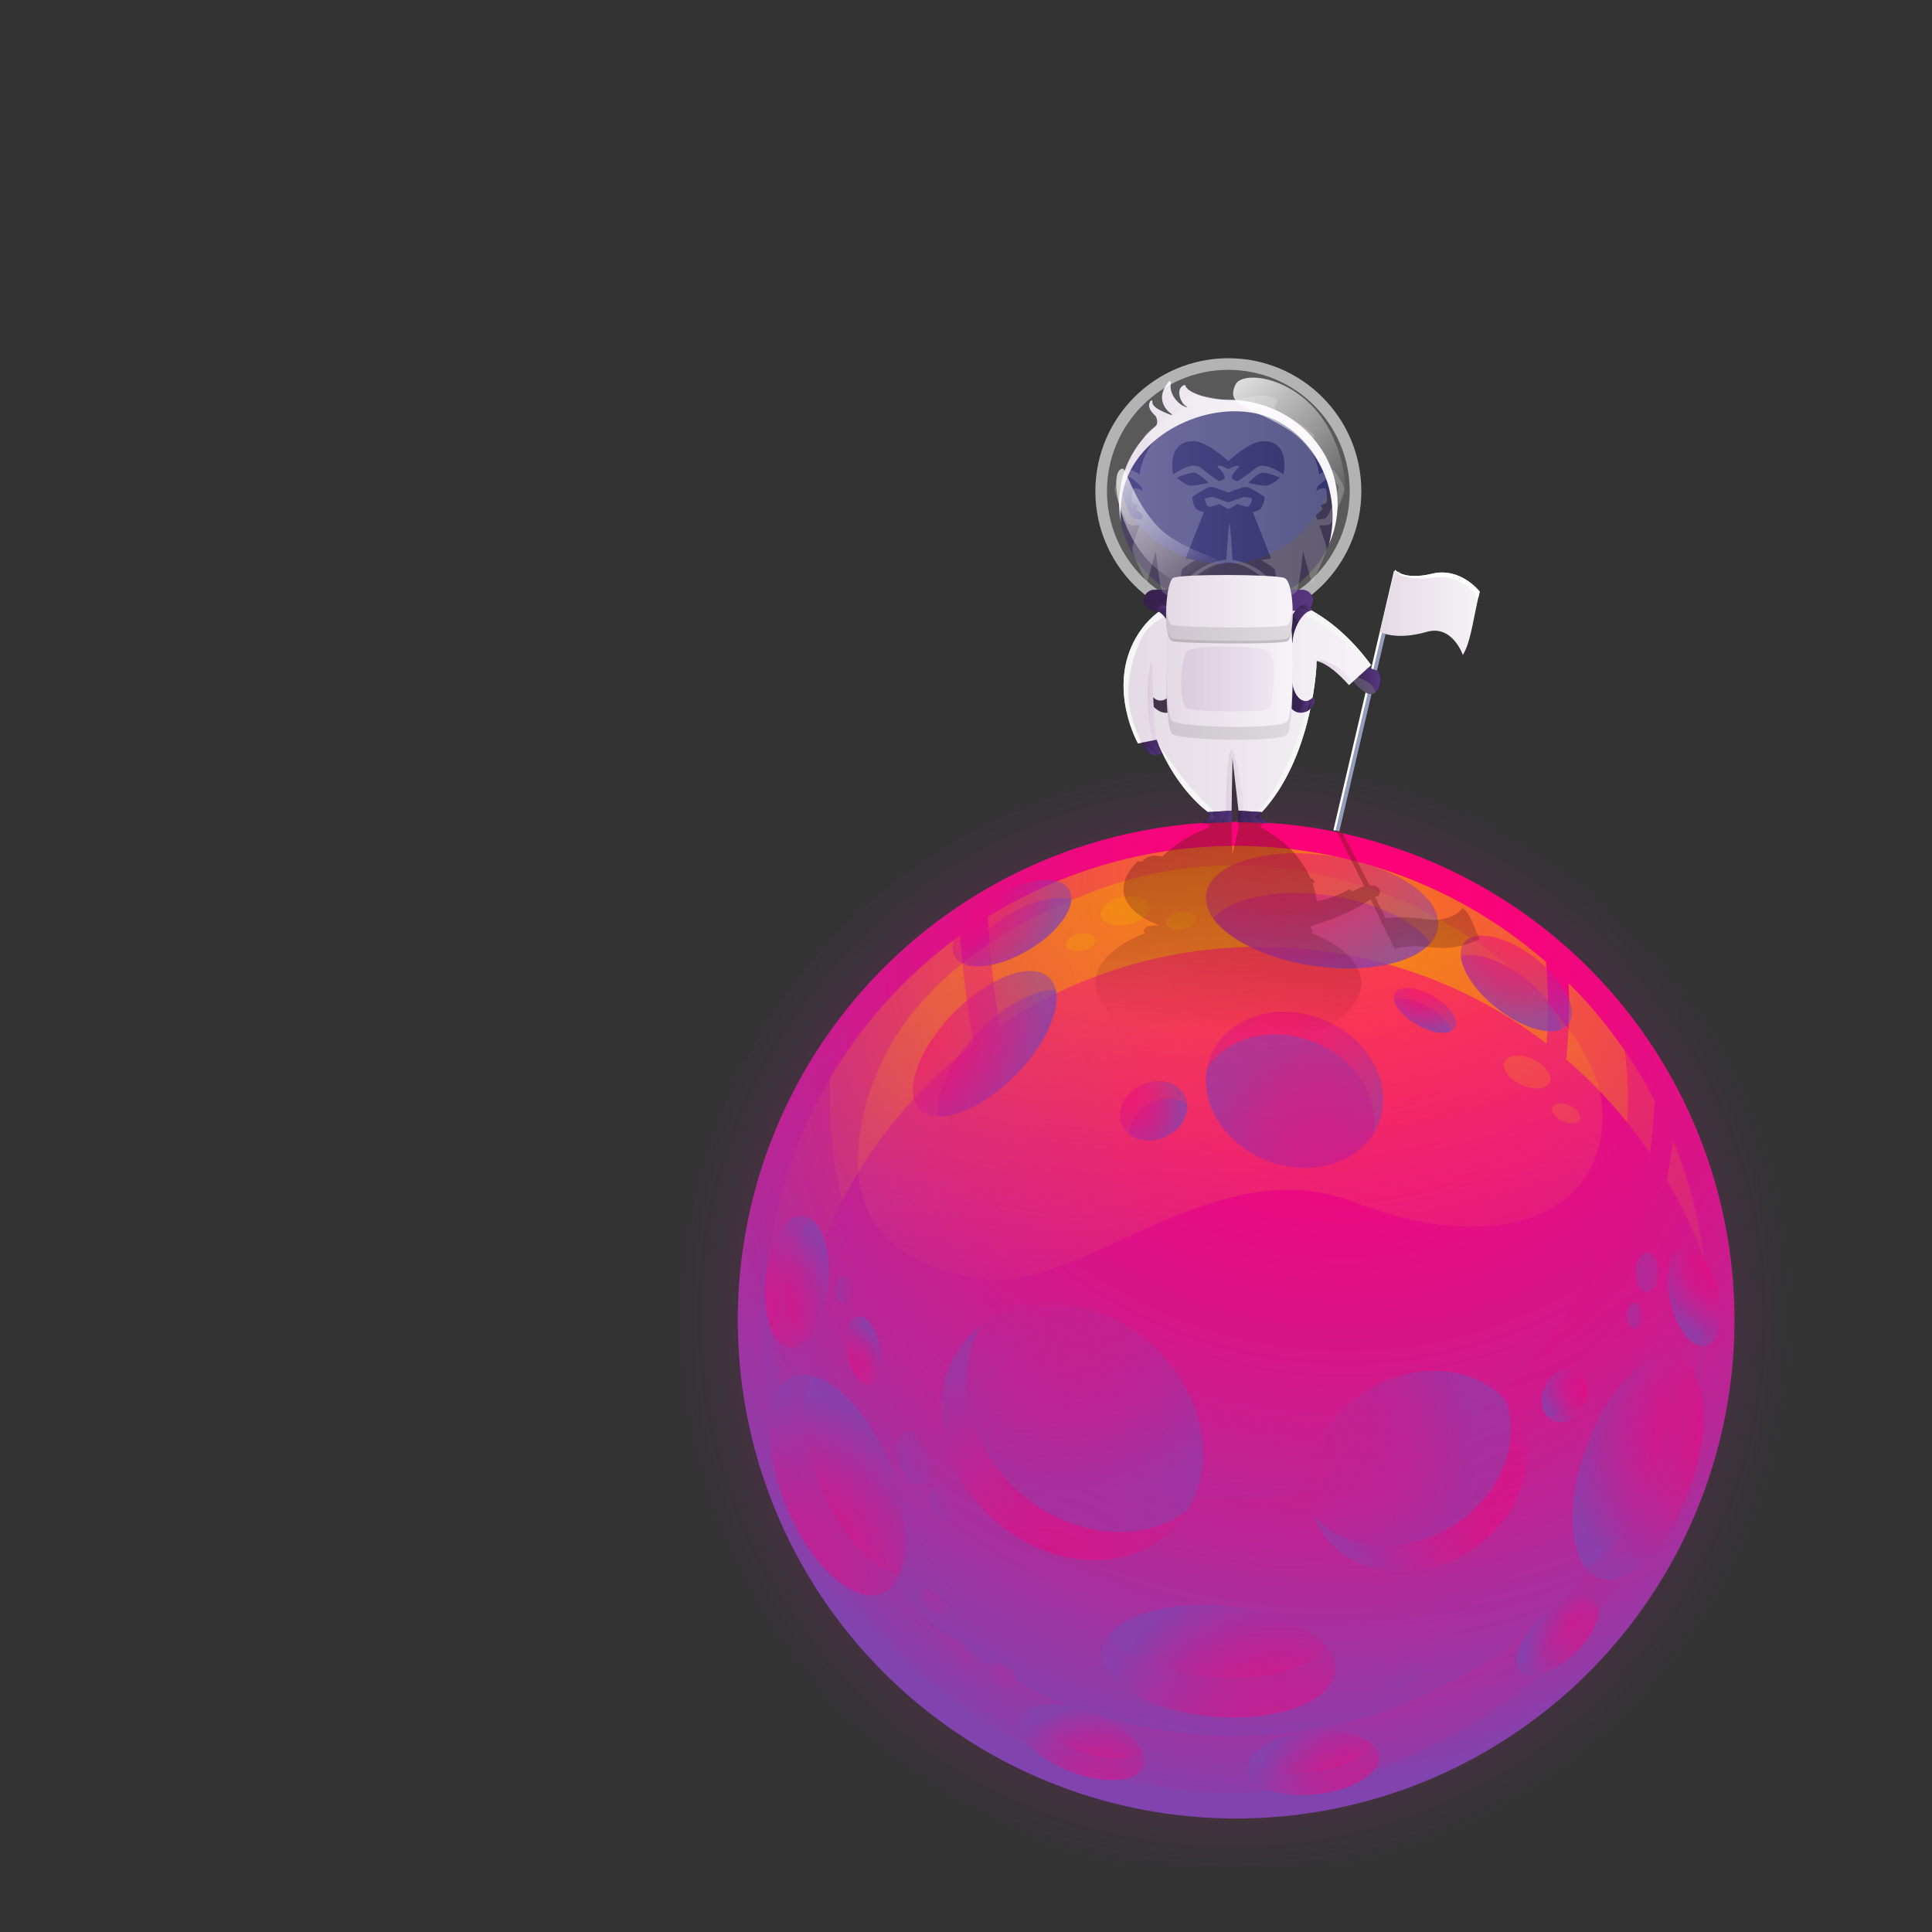 <?xml version="1.0" encoding="utf-8"?>
<!-- Generator: Adobe Illustrator 16.0.0, SVG Export Plug-In . SVG Version: 6.00 Build 0)  -->
<!DOCTYPE svg PUBLIC "-//W3C//DTD SVG 1.1//EN" "http://www.w3.org/Graphics/SVG/1.1/DTD/svg11.dtd">
<svg version="1.1" xmlns="http://www.w3.org/2000/svg" xmlns:xlink="http://www.w3.org/1999/xlink" x="0px" y="0px" width="500px"
	 height="500px" viewBox="0 0 500 500" enable-background="new 0 0 500 500" xml:space="preserve">
<rect x="0" y="0" width="500" height="500" fill="#333333" stroke="none"/>
<g id="BACKGROUND">
</g>
<g id="OBJECTS">
	<g>
		<defs>
			<rect id="SVGID_1_" x="34.281" y="10.31" width="446.8" height="472.564"/>
		</defs>
		<clipPath id="SVGID_2_">
			<use xlink:href="#SVGID_1_"  overflow="visible"/>
		</clipPath>
		<g clip-path="url(#SVGID_2_)">
			<g>
				
					<radialGradient id="SVGID_3_" cx="314.949" cy="270.53" r="145.649" gradientTransform="matrix(0.99 0.142 -0.142 0.99 45.433 28.224)" gradientUnits="userSpaceOnUse">
					<stop  offset="0" style="stop-color:#FF0077"/>
					<stop  offset="0.429" style="stop-color:#FD0178;stop-opacity:0.571"/>
					<stop  offset="0.584" style="stop-color:#F6057B;stop-opacity:0.416"/>
					<stop  offset="0.694" style="stop-color:#EB0B80;stop-opacity:0.306"/>
					<stop  offset="0.783" style="stop-color:#DA1488;stop-opacity:0.217"/>
					<stop  offset="0.86" style="stop-color:#C42091;stop-opacity:0.14"/>
					<stop  offset="0.927" style="stop-color:#A82F9D;stop-opacity:0.073"/>
					<stop  offset="0.987" style="stop-color:#8940AB;stop-opacity:0.013"/>
					<stop  offset="1" style="stop-color:#8144AF;stop-opacity:0"/>
				</radialGradient>
				<circle fill="url(#SVGID_3_)" cx="319.91" cy="341.657" r="144.05"/>
				
					<radialGradient id="SVGID_4_" cx="328.595" cy="158.29" r="253.936" gradientTransform="matrix(0.99 0.142 -0.142 0.99 45.433 28.224)" gradientUnits="userSpaceOnUse">
					<stop  offset="0" style="stop-color:#FF0077"/>
					<stop  offset="0.141" style="stop-color:#FA0379"/>
					<stop  offset="0.307" style="stop-color:#EC0A80"/>
					<stop  offset="0.486" style="stop-color:#D4178A"/>
					<stop  offset="0.674" style="stop-color:#B32999"/>
					<stop  offset="0.868" style="stop-color:#8840AC"/>
					<stop  offset="0.898" style="stop-color:#8144AF"/>
				</radialGradient>
				<circle fill="url(#SVGID_4_)" cx="319.91" cy="341.657" r="128.971"/>
				
					<radialGradient id="SVGID_5_" cx="81.829" cy="116.255" r="241.456" gradientTransform="matrix(1.242 0.535 -0.47 1.09 243.305 -99.83)" gradientUnits="userSpaceOnUse">
					<stop  offset="0.052" style="stop-color:#F3A300"/>
					<stop  offset="0.429" style="stop-color:#F3A202;stop-opacity:0.602"/>
					<stop  offset="0.565" style="stop-color:#F39D09;stop-opacity:0.459"/>
					<stop  offset="0.662" style="stop-color:#F29514;stop-opacity:0.357"/>
					<stop  offset="0.74" style="stop-color:#F28A25;stop-opacity:0.274"/>
					<stop  offset="0.807" style="stop-color:#F17C3B;stop-opacity:0.203"/>
					<stop  offset="0.867" style="stop-color:#F06A57;stop-opacity:0.141"/>
					<stop  offset="0.92" style="stop-color:#EE5477;stop-opacity:0.084"/>
					<stop  offset="0.968" style="stop-color:#ED3C9B;stop-opacity:0.034"/>
					<stop  offset="1" style="stop-color:#EC29B8;stop-opacity:0"/>
				</radialGradient>
				<path fill="url(#SVGID_5_)" d="M223.761,311.33c-4.177-11.766-0.18-27.25,4.844-37.365
					c10.63-21.411,32.229-34.799,53.872-43.094c67.649-25.922,130.261,27.214,132.164,55.569
					c1.902,28.355-27.774,38.973-64.002,24.74c-36.229-14.232-70.459,23.334-96.366,19.744c-9.887-1.371-19.795-4.473-26.49-12.461
					C225.995,316.33,224.68,313.919,223.761,311.33z"/>
				<g opacity="0.7">
					
						<radialGradient id="SVGID_6_" cx="325.528" cy="159.606" r="188.944" gradientTransform="matrix(0.99 0.142 -0.142 0.99 45.433 28.224)" gradientUnits="userSpaceOnUse">
						<stop  offset="0.052" style="stop-color:#F3A300"/>
						<stop  offset="0.429" style="stop-color:#F3A202;stop-opacity:0.602"/>
						<stop  offset="0.565" style="stop-color:#F39D09;stop-opacity:0.459"/>
						<stop  offset="0.662" style="stop-color:#F29514;stop-opacity:0.357"/>
						<stop  offset="0.74" style="stop-color:#F28A25;stop-opacity:0.274"/>
						<stop  offset="0.807" style="stop-color:#F17C3B;stop-opacity:0.203"/>
						<stop  offset="0.867" style="stop-color:#F06A57;stop-opacity:0.141"/>
						<stop  offset="0.92" style="stop-color:#EE5477;stop-opacity:0.084"/>
						<stop  offset="0.968" style="stop-color:#ED3C9B;stop-opacity:0.034"/>
						<stop  offset="1" style="stop-color:#EC29B8;stop-opacity:0"/>
					</radialGradient>
					<path fill="url(#SVGID_6_)" d="M251.976,270.222c-1.67-9.317-2.855-18.706-3.49-28.145
						c-25.818,18.685-44.33,47.399-49.225,81.436c-2.935,20.41-0.625,40.361,5.894,58.504c-1.302-10.527-1.25-21.396,0.333-32.4
						C210.205,316.796,227.59,288.925,251.976,270.222z"/>
					
						<radialGradient id="SVGID_7_" cx="325.523" cy="159.607" r="188.94" gradientTransform="matrix(0.99 0.142 -0.142 0.99 45.433 28.224)" gradientUnits="userSpaceOnUse">
						<stop  offset="0.052" style="stop-color:#F3A300"/>
						<stop  offset="0.429" style="stop-color:#F3A202;stop-opacity:0.602"/>
						<stop  offset="0.565" style="stop-color:#F39D09;stop-opacity:0.459"/>
						<stop  offset="0.662" style="stop-color:#F29514;stop-opacity:0.357"/>
						<stop  offset="0.74" style="stop-color:#F28A25;stop-opacity:0.274"/>
						<stop  offset="0.807" style="stop-color:#F17C3B;stop-opacity:0.203"/>
						<stop  offset="0.867" style="stop-color:#F06A57;stop-opacity:0.141"/>
						<stop  offset="0.92" style="stop-color:#EE5477;stop-opacity:0.084"/>
						<stop  offset="0.968" style="stop-color:#ED3C9B;stop-opacity:0.034"/>
						<stop  offset="1" style="stop-color:#EC29B8;stop-opacity:0"/>
					</radialGradient>
					<path fill="url(#SVGID_7_)" d="M400.091,248.937c-17.118-14.95-38.599-25.299-62.771-28.774
						c-29.548-4.249-58.14,2.484-81.654,17.096c0.453,9.439,1.496,18.833,3.04,28.152c24.097-16.023,53.945-23.584,84.841-19.141
						c21.394,3.075,40.679,11.539,56.698,23.809C400.751,262.968,400.751,255.895,400.091,248.937z"/>
					
						<radialGradient id="SVGID_8_" cx="325.524" cy="159.609" r="188.938" gradientTransform="matrix(0.99 0.142 -0.142 0.99 45.433 28.224)" gradientUnits="userSpaceOnUse">
						<stop  offset="0.052" style="stop-color:#F3A300"/>
						<stop  offset="0.429" style="stop-color:#F3A202;stop-opacity:0.602"/>
						<stop  offset="0.565" style="stop-color:#F39D09;stop-opacity:0.459"/>
						<stop  offset="0.662" style="stop-color:#F29514;stop-opacity:0.357"/>
						<stop  offset="0.74" style="stop-color:#F28A25;stop-opacity:0.274"/>
						<stop  offset="0.807" style="stop-color:#F17C3B;stop-opacity:0.203"/>
						<stop  offset="0.867" style="stop-color:#F06A57;stop-opacity:0.141"/>
						<stop  offset="0.92" style="stop-color:#EE5477;stop-opacity:0.084"/>
						<stop  offset="0.968" style="stop-color:#ED3C9B;stop-opacity:0.034"/>
						<stop  offset="1" style="stop-color:#EC29B8;stop-opacity:0"/>
					</radialGradient>
					<path fill="url(#SVGID_8_)" d="M427.008,298.412c0.638-4.504,1.054-9.037,1.209-13.611
						c-5.818-11.201-13.32-21.459-22.257-30.366c0.273,6.541,0.029,13.159-0.607,19.786
						C413.63,281.3,420.905,289.449,427.008,298.412z"/>
					
						<radialGradient id="SVGID_9_" cx="325.532" cy="159.612" r="188.927" gradientTransform="matrix(0.99 0.142 -0.142 0.99 45.433 28.224)" gradientUnits="userSpaceOnUse">
						<stop  offset="0.052" style="stop-color:#F3A300"/>
						<stop  offset="0.429" style="stop-color:#F3A202;stop-opacity:0.602"/>
						<stop  offset="0.565" style="stop-color:#F39D09;stop-opacity:0.459"/>
						<stop  offset="0.662" style="stop-color:#F29514;stop-opacity:0.357"/>
						<stop  offset="0.74" style="stop-color:#F28A25;stop-opacity:0.274"/>
						<stop  offset="0.807" style="stop-color:#F17C3B;stop-opacity:0.203"/>
						<stop  offset="0.867" style="stop-color:#F06A57;stop-opacity:0.141"/>
						<stop  offset="0.92" style="stop-color:#EE5477;stop-opacity:0.084"/>
						<stop  offset="0.968" style="stop-color:#ED3C9B;stop-opacity:0.034"/>
						<stop  offset="1" style="stop-color:#EC29B8;stop-opacity:0"/>
					</radialGradient>
					<path fill="url(#SVGID_9_)" d="M431.406,305.367c3.805,6.484,7.033,13.326,9.596,20.457
						c-1.325-10.703-4.077-21.039-8.055-30.801C432.562,298.486,432.042,301.933,431.406,305.367z"/>
				</g>
				
					<radialGradient id="SVGID_10_" cx="328.376" cy="192.953" r="222.264" gradientTransform="matrix(0.99 0.142 -0.142 0.99 45.433 28.224)" gradientUnits="userSpaceOnUse">
					<stop  offset="0" style="stop-color:#FF0077"/>
					<stop  offset="0.141" style="stop-color:#FA0379"/>
					<stop  offset="0.307" style="stop-color:#EC0A80"/>
					<stop  offset="0.486" style="stop-color:#D4178A"/>
					<stop  offset="0.674" style="stop-color:#B32999"/>
					<stop  offset="0.868" style="stop-color:#8840AC"/>
					<stop  offset="0.898" style="stop-color:#8144AF"/>
				</radialGradient>
				<path opacity="0.5" fill="url(#SVGID_10_)" d="M418.968,263.08c2.523,11.676,3.06,23.986,1.26,36.506
					c-8.116,56.451-60.459,95.633-116.908,87.518c-56.452-8.117-95.634-60.461-87.519-116.91c0.031-0.217,0.077-0.428,0.111-0.645
					c-10.961,15.707-18.518,34.141-21.43,54.391c-9.956,69.248,38.107,133.455,107.355,143.41
					c69.247,9.957,133.453-38.107,143.411-107.354C450.42,324.031,439.935,289.431,418.968,263.08z"/>
				<g>
					
						<radialGradient id="SVGID_11_" cx="326.856" cy="261.085" r="163.39" gradientTransform="matrix(0.99 0.142 -0.142 0.99 45.433 28.224)" gradientUnits="userSpaceOnUse">
						<stop  offset="0" style="stop-color:#FF0077"/>
						<stop  offset="0.141" style="stop-color:#FA0379"/>
						<stop  offset="0.307" style="stop-color:#EC0A80"/>
						<stop  offset="0.486" style="stop-color:#D4178A"/>
						<stop  offset="0.674" style="stop-color:#B32999"/>
						<stop  offset="0.868" style="stop-color:#8840AC"/>
						<stop  offset="0.898" style="stop-color:#8144AF"/>
					</radialGradient>
					<path opacity="0.5" fill="url(#SVGID_11_)" d="M441.79,340.066c-0.025,0.182-0.045,0.361-0.071,0.541
						c-9.915,68.967-72.209,117.072-139.138,107.449c-61.947-8.906-106.146-64.148-104.518-127.008
						c-9.577,68.746,36.562,132.125,103.306,141.723c66.928,9.623,129.221-38.482,139.136-107.447
						C441.242,350.201,441.658,345.109,441.79,340.066z"/>
				</g>
				<g>
					
						<radialGradient id="SVGID_12_" cx="305.887" cy="135.348" r="56.595" gradientTransform="matrix(0.99 0.142 -0.142 0.99 45.433 28.224)" gradientUnits="userSpaceOnUse">
						<stop  offset="0" style="stop-color:#FF0077"/>
						<stop  offset="0.141" style="stop-color:#FA0379"/>
						<stop  offset="0.307" style="stop-color:#EC0A80"/>
						<stop  offset="0.486" style="stop-color:#D4178A"/>
						<stop  offset="0.674" style="stop-color:#B32999"/>
						<stop  offset="0.868" style="stop-color:#8840AC"/>
						<stop  offset="0.898" style="stop-color:#8144AF"/>
					</radialGradient>
					<path opacity="0.5" fill="url(#SVGID_12_)" d="M372.157,240.038c-1.133,7.873-15.485,12.326-32.057,9.944
						c-16.574-2.385-29.091-10.699-27.958-18.575c1.132-7.873,15.484-12.326,32.058-9.944
						C360.772,223.848,373.289,232.162,372.157,240.038z"/>
					
						<radialGradient id="SVGID_13_" cx="305.886" cy="135.348" r="56.596" gradientTransform="matrix(0.99 0.142 -0.142 0.99 45.433 28.224)" gradientUnits="userSpaceOnUse">
						<stop  offset="0" style="stop-color:#FF0077"/>
						<stop  offset="0.141" style="stop-color:#FA0379"/>
						<stop  offset="0.307" style="stop-color:#EC0A80"/>
						<stop  offset="0.486" style="stop-color:#D4178A"/>
						<stop  offset="0.674" style="stop-color:#B32999"/>
						<stop  offset="0.868" style="stop-color:#8840AC"/>
						<stop  offset="0.898" style="stop-color:#8144AF"/>
					</radialGradient>
					<path opacity="0.5" fill="url(#SVGID_13_)" d="M313.964,237.665c4.001,5.621,13.972,10.566,26.137,12.317
						c13.479,1.936,25.487-0.647,30.111-5.916c-4.001-5.621-13.972-10.567-26.136-12.316
						C330.597,229.812,318.587,232.396,313.964,237.665z"/>
				</g>
				<g>
					
						<radialGradient id="SVGID_14_" cx="-489.978" cy="-376.152" r="56.59" gradientTransform="matrix(-0.333 0.943 -0.943 -0.333 -61.796 709.71)" gradientUnits="userSpaceOnUse">
						<stop  offset="0" style="stop-color:#FF0077"/>
						<stop  offset="0.141" style="stop-color:#FA0379"/>
						<stop  offset="0.307" style="stop-color:#EC0A80"/>
						<stop  offset="0.486" style="stop-color:#D4178A"/>
						<stop  offset="0.674" style="stop-color:#B32999"/>
						<stop  offset="0.868" style="stop-color:#8840AC"/>
						<stop  offset="0.898" style="stop-color:#8144AF"/>
					</radialGradient>
					<path opacity="0.5" fill="url(#SVGID_14_)" d="M413.835,408.414c-7.504-2.646-9.072-17.592-3.502-33.381
						c5.57-15.791,16.166-26.445,23.669-23.797c7.503,2.645,9.07,17.59,3.501,33.379S421.337,411.06,413.835,408.414z"/>
					
						<radialGradient id="SVGID_15_" cx="-489.981" cy="-376.153" r="56.592" gradientTransform="matrix(-0.333 0.943 -0.943 -0.333 -61.796 709.71)" gradientUnits="userSpaceOnUse">
						<stop  offset="0" style="stop-color:#FF0077"/>
						<stop  offset="0.141" style="stop-color:#FA0379"/>
						<stop  offset="0.307" style="stop-color:#EC0A80"/>
						<stop  offset="0.486" style="stop-color:#D4178A"/>
						<stop  offset="0.674" style="stop-color:#B32999"/>
						<stop  offset="0.868" style="stop-color:#8840AC"/>
						<stop  offset="0.898" style="stop-color:#8144AF"/>
					</radialGradient>
					<path opacity="0.5" fill="url(#SVGID_15_)" d="M427.509,351.798c-6.292,2.83-13.089,11.645-17.176,23.234
						c-4.53,12.842-4.339,25.125-0.071,30.688c6.293-2.828,13.089-11.643,17.177-23.232
						C431.968,369.646,431.776,357.363,427.509,351.798z"/>
				</g>
				<g>
					
						<radialGradient id="SVGID_16_" cx="-910.123" cy="336.025" r="56.588" gradientTransform="matrix(-0.997 -0.081 0.081 -0.997 -603.908 720.633)" gradientUnits="userSpaceOnUse">
						<stop  offset="0" style="stop-color:#FF0077"/>
						<stop  offset="0.141" style="stop-color:#FA0379"/>
						<stop  offset="0.307" style="stop-color:#EC0A80"/>
						<stop  offset="0.486" style="stop-color:#D4178A"/>
						<stop  offset="0.674" style="stop-color:#B32999"/>
						<stop  offset="0.868" style="stop-color:#8840AC"/>
						<stop  offset="0.898" style="stop-color:#8144AF"/>
					</radialGradient>
					<path opacity="0.5" fill="url(#SVGID_16_)" d="M285.124,427.476c0.641-7.93,14.689-13.266,31.377-11.916
						c16.689,1.348,29.697,8.871,29.056,16.799c-0.64,7.932-14.688,13.266-31.376,11.918
						C297.491,442.929,284.482,435.406,285.124,427.476z"/>
					
						<radialGradient id="SVGID_17_" cx="-910.123" cy="336.022" r="56.59" gradientTransform="matrix(-0.997 -0.081 0.081 -0.997 -603.908 720.633)" gradientUnits="userSpaceOnUse">
						<stop  offset="0" style="stop-color:#FF0077"/>
						<stop  offset="0.141" style="stop-color:#FA0379"/>
						<stop  offset="0.307" style="stop-color:#EC0A80"/>
						<stop  offset="0.486" style="stop-color:#D4178A"/>
						<stop  offset="0.674" style="stop-color:#B32999"/>
						<stop  offset="0.868" style="stop-color:#8840AC"/>
						<stop  offset="0.898" style="stop-color:#8144AF"/>
					</radialGradient>
					<path opacity="0.5" fill="url(#SVGID_17_)" d="M343.351,426.228c-4.342-5.361-14.601-9.678-26.85-10.668
						c-13.575-1.098-25.4,2.227-29.688,7.773c4.343,5.361,14.602,9.68,26.851,10.67
						C327.238,435.099,339.064,431.775,343.351,426.228z"/>
				</g>
				<g>
					<g>
						
							<radialGradient id="SVGID_18_" cx="-737.808" cy="580.016" r="67.862" gradientTransform="matrix(-0.744 -0.668 1.182 -1.315 -980.535 697.717)" gradientUnits="userSpaceOnUse">
							<stop  offset="0" style="stop-color:#FF0077"/>
							<stop  offset="0.141" style="stop-color:#FA0379"/>
							<stop  offset="0.307" style="stop-color:#EC0A80"/>
							<stop  offset="0.486" style="stop-color:#D4178A"/>
							<stop  offset="0.674" style="stop-color:#B32999"/>
							<stop  offset="0.868" style="stop-color:#8840AC"/>
							<stop  offset="0.898" style="stop-color:#8144AF"/>
						</radialGradient>
						<path opacity="0.5" fill="url(#SVGID_18_)" d="M250.426,346.207c11.274-12.541,32.516-11.832,47.448,1.59
							c14.932,13.418,17.899,34.467,6.625,47.008c-11.272,12.541-32.516,11.832-47.446-1.588
							C242.12,379.794,239.154,358.75,250.426,346.207z"/>
					</g>
					
						<radialGradient id="SVGID_19_" cx="262.808" cy="246.924" r="86.37" gradientTransform="matrix(0.99 0.142 -0.142 0.99 45.433 28.224)" gradientUnits="userSpaceOnUse">
						<stop  offset="0" style="stop-color:#FF0077"/>
						<stop  offset="0.141" style="stop-color:#FA0379"/>
						<stop  offset="0.307" style="stop-color:#EC0A80"/>
						<stop  offset="0.486" style="stop-color:#D4178A"/>
						<stop  offset="0.674" style="stop-color:#B32999"/>
						<stop  offset="0.868" style="stop-color:#8840AC"/>
						<stop  offset="0.898" style="stop-color:#8144AF"/>
					</radialGradient>
					<path opacity="0.5" fill="url(#SVGID_19_)" d="M297.874,347.796c-13.47-12.107-32.072-13.865-43.863-4.889
						c-7.63,12.676-3.895,30.951,9.557,43.039c13.471,12.107,32.073,13.865,43.862,4.889
						C315.06,378.16,311.325,359.886,297.874,347.796z"/>
				</g>
				<g>
					<g>
						
							<radialGradient id="SVGID_20_" cx="320.191" cy="294.209" r="43.677" gradientTransform="matrix(0.929 0.369 -0.652 1.643 230.952 -359.687)" gradientUnits="userSpaceOnUse">
							<stop  offset="0" style="stop-color:#FF0077"/>
							<stop  offset="0.141" style="stop-color:#FA0379"/>
							<stop  offset="0.307" style="stop-color:#EC0A80"/>
							<stop  offset="0.486" style="stop-color:#D4178A"/>
							<stop  offset="0.674" style="stop-color:#B32999"/>
							<stop  offset="0.868" style="stop-color:#8840AC"/>
							<stop  offset="0.898" style="stop-color:#8144AF"/>
						</radialGradient>
						<path opacity="0.5" fill="url(#SVGID_20_)" d="M356.777,290.691c-4.005,10.088-16.987,14.402-28.998,9.631
							c-12.01-4.768-18.499-16.812-14.491-26.9c4.006-10.088,16.988-14.399,28.998-9.631
							C354.296,268.562,360.784,280.603,356.777,290.691z"/>
					</g>
					
						<radialGradient id="SVGID_21_" cx="-897.681" cy="121.891" r="55.593" gradientTransform="matrix(-0.978 0.21 -0.21 -0.978 -499.306 624.504)" gradientUnits="userSpaceOnUse">
						<stop  offset="0" style="stop-color:#FF0077"/>
						<stop  offset="0.141" style="stop-color:#FA0379"/>
						<stop  offset="0.307" style="stop-color:#EC0A80"/>
						<stop  offset="0.486" style="stop-color:#D4178A"/>
						<stop  offset="0.674" style="stop-color:#B32999"/>
						<stop  offset="0.868" style="stop-color:#8840AC"/>
						<stop  offset="0.898" style="stop-color:#8144AF"/>
					</radialGradient>
					<path opacity="0.5" fill="url(#SVGID_21_)" d="M327.779,300.322c10.834,4.303,22.456,1.213,27.571-6.84
						c1.778-9.355-4.557-19.553-15.376-23.848c-10.834-4.303-22.456-1.213-27.569,6.838
						C310.627,285.828,316.962,296.029,327.779,300.322z"/>
				</g>
				<g>
					<g>
						
							<radialGradient id="SVGID_22_" cx="-796.532" cy="237.483" r="54.811" gradientTransform="matrix(-0.858 0.514 -0.909 -1.516 -61.25 1182.774)" gradientUnits="userSpaceOnUse">
							<stop  offset="0" style="stop-color:#FF0077"/>
							<stop  offset="0.141" style="stop-color:#FA0379"/>
							<stop  offset="0.307" style="stop-color:#EC0A80"/>
							<stop  offset="0.486" style="stop-color:#D4178A"/>
							<stop  offset="0.674" style="stop-color:#B32999"/>
							<stop  offset="0.868" style="stop-color:#8840AC"/>
							<stop  offset="0.898" style="stop-color:#8144AF"/>
						</radialGradient>
						<path opacity="0.5" fill="url(#SVGID_22_)" d="M341.699,395.867c-7.008-11.68-1.417-27.912,12.488-36.256
							s30.86-5.639,37.867,6.043c7.01,11.68,1.417,27.912-12.487,36.256C365.662,410.253,348.708,407.548,341.699,395.867z"/>
					</g>
					
						<radialGradient id="SVGID_23_" cx="-23.49" cy="805.526" r="69.772" gradientTransform="matrix(0.427 -0.904 0.904 0.427 -399.819 6.717)" gradientUnits="userSpaceOnUse">
						<stop  offset="0" style="stop-color:#FF0077"/>
						<stop  offset="0.141" style="stop-color:#FA0379"/>
						<stop  offset="0.307" style="stop-color:#EC0A80"/>
						<stop  offset="0.486" style="stop-color:#D4178A"/>
						<stop  offset="0.674" style="stop-color:#B32999"/>
						<stop  offset="0.868" style="stop-color:#8840AC"/>
						<stop  offset="0.898" style="stop-color:#8144AF"/>
					</radialGradient>
					<path opacity="0.5" fill="url(#SVGID_23_)" d="M354.188,359.611c-12.544,7.527-18.318,21.473-14.185,32.705
						c7.977,8.9,22.973,10.355,35.499,2.838c12.544-7.525,18.318-21.471,14.185-32.705
						C381.712,353.55,366.714,352.095,354.188,359.611z"/>
				</g>
				<g>
					
						<radialGradient id="SVGID_24_" cx="203.395" cy="843.367" r="44.614" gradientTransform="matrix(0.7 -0.715 0.715 0.7 -515.272 -180.135)" gradientUnits="userSpaceOnUse">
						<stop  offset="0" style="stop-color:#FF0077"/>
						<stop  offset="0.141" style="stop-color:#FA0379"/>
						<stop  offset="0.307" style="stop-color:#EC0A80"/>
						<stop  offset="0.486" style="stop-color:#D4178A"/>
						<stop  offset="0.674" style="stop-color:#B32999"/>
						<stop  offset="0.868" style="stop-color:#8840AC"/>
						<stop  offset="0.898" style="stop-color:#8144AF"/>
					</radialGradient>
					<path opacity="0.5" fill="url(#SVGID_24_)" d="M271.563,253.053c4.481,4.389,0.63,15.589-8.605,25.021
						c-9.233,9.43-20.352,13.52-24.834,9.131c-4.479-4.387-0.628-15.59,8.605-25.02
						C255.965,252.754,267.082,248.666,271.563,253.053z"/>
					
						<radialGradient id="SVGID_25_" cx="203.395" cy="843.368" r="44.613" gradientTransform="matrix(0.7 -0.715 0.715 0.7 -515.272 -180.135)" gradientUnits="userSpaceOnUse">
						<stop  offset="0" style="stop-color:#FF0077"/>
						<stop  offset="0.141" style="stop-color:#FA0379"/>
						<stop  offset="0.307" style="stop-color:#EC0A80"/>
						<stop  offset="0.486" style="stop-color:#D4178A"/>
						<stop  offset="0.674" style="stop-color:#B32999"/>
						<stop  offset="0.868" style="stop-color:#8840AC"/>
						<stop  offset="0.898" style="stop-color:#8144AF"/>
					</radialGradient>
					<path opacity="0.5" fill="url(#SVGID_25_)" d="M242.952,288.96c5.439,0.074,13.229-3.965,20.006-10.887
						c7.51-7.67,11.46-16.513,10.262-21.907c-5.438-0.072-13.228,3.967-20.004,10.888
						C245.706,274.724,241.754,283.566,242.952,288.96z"/>
				</g>
				<g>
					
						<radialGradient id="SVGID_26_" cx="-472.39" cy="918.21" r="56.592" gradientTransform="matrix(-0.38 -0.925 0.925 -0.38 -831.172 322.57)" gradientUnits="userSpaceOnUse">
						<stop  offset="0" style="stop-color:#FF0077"/>
						<stop  offset="0.141" style="stop-color:#FA0379"/>
						<stop  offset="0.307" style="stop-color:#EC0A80"/>
						<stop  offset="0.486" style="stop-color:#D4178A"/>
						<stop  offset="0.674" style="stop-color:#B32999"/>
						<stop  offset="0.868" style="stop-color:#8840AC"/>
						<stop  offset="0.898" style="stop-color:#8144AF"/>
					</radialGradient>
					<path opacity="0.5" fill="url(#SVGID_26_)" d="M205.265,356.281c7.359-3.021,18.481,7.084,24.838,22.574
						c6.358,15.49,5.546,30.494-1.814,33.516c-7.359,3.02-18.479-7.086-24.837-22.574
						C197.093,374.308,197.904,359.3,205.265,356.281z"/>
					
						<radialGradient id="SVGID_27_" cx="-472.389" cy="918.21" r="56.592" gradientTransform="matrix(-0.38 -0.925 0.925 -0.38 -831.172 322.57)" gradientUnits="userSpaceOnUse">
						<stop  offset="0" style="stop-color:#FF0077"/>
						<stop  offset="0.141" style="stop-color:#FA0379"/>
						<stop  offset="0.307" style="stop-color:#EC0A80"/>
						<stop  offset="0.486" style="stop-color:#D4178A"/>
						<stop  offset="0.674" style="stop-color:#B32999"/>
						<stop  offset="0.868" style="stop-color:#8840AC"/>
						<stop  offset="0.898" style="stop-color:#8144AF"/>
					</radialGradient>
					<path opacity="0.5" fill="url(#SVGID_27_)" d="M232.756,407.625c2.812-6.301,2.014-17.4-2.653-28.77
						c-5.171-12.598-13.492-21.633-20.38-22.943c-2.812,6.299-2.013,17.402,2.653,28.77
						C217.548,397.279,225.869,406.316,232.756,407.625z"/>
				</g>
				<g>
					
						<radialGradient id="SVGID_28_" cx="206.932" cy="-170.464" r="32.033" gradientTransform="matrix(0.787 0.617 -0.617 0.787 126.406 242.426)" gradientUnits="userSpaceOnUse">
						<stop  offset="0" style="stop-color:#FF0077"/>
						<stop  offset="0.141" style="stop-color:#FA0379"/>
						<stop  offset="0.307" style="stop-color:#EC0A80"/>
						<stop  offset="0.486" style="stop-color:#D4178A"/>
						<stop  offset="0.674" style="stop-color:#B32999"/>
						<stop  offset="0.868" style="stop-color:#8840AC"/>
						<stop  offset="0.898" style="stop-color:#8144AF"/>
					</radialGradient>
					<path opacity="0.5" fill="url(#SVGID_28_)" d="M405.933,265.103c-2.78,3.543-11.078,1.67-18.534-4.181
						c-7.454-5.852-11.244-13.465-8.465-17.009c2.781-3.542,11.079-1.67,18.533,4.182
						C404.923,253.944,408.712,261.559,405.933,265.103z"/>
					
						<radialGradient id="SVGID_29_" cx="206.932" cy="-170.464" r="32.033" gradientTransform="matrix(0.787 0.617 -0.617 0.787 126.406 242.426)" gradientUnits="userSpaceOnUse">
						<stop  offset="0" style="stop-color:#FF0077"/>
						<stop  offset="0.141" style="stop-color:#FA0379"/>
						<stop  offset="0.307" style="stop-color:#EC0A80"/>
						<stop  offset="0.486" style="stop-color:#D4178A"/>
						<stop  offset="0.674" style="stop-color:#B32999"/>
						<stop  offset="0.868" style="stop-color:#8840AC"/>
						<stop  offset="0.898" style="stop-color:#8144AF"/>
					</radialGradient>
					<path opacity="0.5" fill="url(#SVGID_29_)" d="M378.06,247.497c0.375,3.888,3.867,9.132,9.339,13.425
						c6.064,4.761,12.685,6.884,16.441,5.606c-0.374-3.889-3.867-9.13-9.339-13.423C388.438,248.345,381.816,246.219,378.06,247.497
						z"/>
				</g>
				<g>
					
						<radialGradient id="SVGID_30_" cx="-899.749" cy="241.074" r="32.035" gradientTransform="matrix(-0.995 0.103 -0.103 -0.995 -519.083 803.104)" gradientUnits="userSpaceOnUse">
						<stop  offset="0" style="stop-color:#FF0077"/>
						<stop  offset="0.141" style="stop-color:#FA0379"/>
						<stop  offset="0.307" style="stop-color:#EC0A80"/>
						<stop  offset="0.486" style="stop-color:#D4178A"/>
						<stop  offset="0.674" style="stop-color:#B32999"/>
						<stop  offset="0.868" style="stop-color:#8840AC"/>
						<stop  offset="0.898" style="stop-color:#8144AF"/>
					</radialGradient>
					<path opacity="0.5" fill="url(#SVGID_30_)" d="M322.688,458.013c-0.463-4.48,6.806-8.9,16.231-9.873
						c9.428-0.973,17.445,1.871,17.908,6.35c0.462,4.48-6.807,8.9-16.233,9.873C331.166,465.335,323.149,462.492,322.688,458.013z"
						/>
					
						<radialGradient id="SVGID_31_" cx="-899.749" cy="241.072" r="32.036" gradientTransform="matrix(-0.995 0.103 -0.103 -0.995 -519.083 803.104)" gradientUnits="userSpaceOnUse">
						<stop  offset="0" style="stop-color:#FF0077"/>
						<stop  offset="0.141" style="stop-color:#FA0379"/>
						<stop  offset="0.307" style="stop-color:#EC0A80"/>
						<stop  offset="0.486" style="stop-color:#D4178A"/>
						<stop  offset="0.674" style="stop-color:#B32999"/>
						<stop  offset="0.868" style="stop-color:#8840AC"/>
						<stop  offset="0.898" style="stop-color:#8144AF"/>
					</radialGradient>
					<path opacity="0.5" fill="url(#SVGID_31_)" d="M354.964,451.304c-2.97-2.535-9.124-3.879-16.045-3.164
						c-7.666,0.791-13.904,3.863-15.718,7.393c2.97,2.535,9.125,3.879,16.044,3.166
						C346.912,457.906,353.151,454.835,354.964,451.304z"/>
				</g>
				<g>
					
						<radialGradient id="SVGID_32_" cx="-362.15" cy="981.983" r="32.033" gradientTransform="matrix(0.093 -0.996 0.996 0.093 -754.462 -111.954)" gradientUnits="userSpaceOnUse">
						<stop  offset="0" style="stop-color:#FF0077"/>
						<stop  offset="0.141" style="stop-color:#FA0379"/>
						<stop  offset="0.307" style="stop-color:#EC0A80"/>
						<stop  offset="0.486" style="stop-color:#D4178A"/>
						<stop  offset="0.674" style="stop-color:#B32999"/>
						<stop  offset="0.868" style="stop-color:#8840AC"/>
						<stop  offset="0.898" style="stop-color:#8144AF"/>
					</radialGradient>
					<path opacity="0.5" fill="url(#SVGID_32_)" d="M207.772,314.666c4.484,0.42,7.404,8.408,6.521,17.846
						c-0.883,9.436-5.234,16.744-9.717,16.326c-4.484-0.422-7.403-8.41-6.521-17.846
						C198.938,321.554,203.29,314.248,207.772,314.666z"/>
					
						<radialGradient id="SVGID_33_" cx="-362.148" cy="981.982" r="32.033" gradientTransform="matrix(0.093 -0.996 0.996 0.093 -754.462 -111.954)" gradientUnits="userSpaceOnUse">
						<stop  offset="0" style="stop-color:#FF0077"/>
						<stop  offset="0.141" style="stop-color:#FA0379"/>
						<stop  offset="0.307" style="stop-color:#EC0A80"/>
						<stop  offset="0.486" style="stop-color:#D4178A"/>
						<stop  offset="0.674" style="stop-color:#B32999"/>
						<stop  offset="0.868" style="stop-color:#8840AC"/>
						<stop  offset="0.898" style="stop-color:#8144AF"/>
					</radialGradient>
					<path opacity="0.5" fill="url(#SVGID_33_)" d="M208.062,347.63c3.067-2.418,5.583-8.193,6.231-15.119
						c0.718-7.676-1.079-14.395-4.188-16.859c-3.065,2.418-5.583,8.195-6.231,15.121
						C203.156,338.449,204.954,345.166,208.062,347.63z"/>
				</g>
				<g>
					
						<radialGradient id="SVGID_34_" cx="-1096.604" cy="595.038" r="32.034" gradientTransform="matrix(-0.931 -0.364 0.364 -0.931 -954.5 624.665)" gradientUnits="userSpaceOnUse">
						<stop  offset="0" style="stop-color:#FF0077"/>
						<stop  offset="0.141" style="stop-color:#FA0379"/>
						<stop  offset="0.307" style="stop-color:#EC0A80"/>
						<stop  offset="0.486" style="stop-color:#D4178A"/>
						<stop  offset="0.674" style="stop-color:#B32999"/>
						<stop  offset="0.868" style="stop-color:#8840AC"/>
						<stop  offset="0.898" style="stop-color:#8144AF"/>
					</radialGradient>
					<path opacity="0.5" fill="url(#SVGID_34_)" d="M263.934,444.638c1.639-4.195,10.123-4.803,18.95-1.357
						c8.828,3.447,14.659,9.641,13.022,13.836c-1.639,4.195-10.123,4.803-18.95,1.355
						C268.126,455.027,262.297,448.833,263.934,444.638z"/>
					
						<radialGradient id="SVGID_35_" cx="-1096.604" cy="595.037" r="32.035" gradientTransform="matrix(-0.931 -0.364 0.364 -0.931 -954.5 624.665)" gradientUnits="userSpaceOnUse">
						<stop  offset="0" style="stop-color:#FF0077"/>
						<stop  offset="0.141" style="stop-color:#FA0379"/>
						<stop  offset="0.307" style="stop-color:#EC0A80"/>
						<stop  offset="0.486" style="stop-color:#D4178A"/>
						<stop  offset="0.674" style="stop-color:#B32999"/>
						<stop  offset="0.868" style="stop-color:#8840AC"/>
						<stop  offset="0.898" style="stop-color:#8144AF"/>
					</radialGradient>
					<path opacity="0.5" fill="url(#SVGID_35_)" d="M295.707,453.433c-1.481-3.613-6.342-7.623-12.823-10.152
						c-7.18-2.803-14.133-2.924-17.358-0.613c1.481,3.613,6.342,7.621,12.822,10.152
						C285.528,455.621,292.479,455.742,295.707,453.433z"/>
				</g>
				<g>
					
						<radialGradient id="SVGID_36_" cx="-88.603" cy="-395.802" r="24.582" gradientTransform="matrix(0.22 0.976 -0.976 0.22 81.962 499.018)" gradientUnits="userSpaceOnUse">
						<stop  offset="0" style="stop-color:#FF0077"/>
						<stop  offset="0.141" style="stop-color:#FA0379"/>
						<stop  offset="0.307" style="stop-color:#EC0A80"/>
						<stop  offset="0.486" style="stop-color:#D4178A"/>
						<stop  offset="0.674" style="stop-color:#B32999"/>
						<stop  offset="0.868" style="stop-color:#8840AC"/>
						<stop  offset="0.898" style="stop-color:#8144AF"/>
					</radialGradient>
					<path opacity="0.5" fill="url(#SVGID_36_)" d="M441.342,348.361c-3.37,0.76-7.401-4.375-9.001-11.469
						c-1.601-7.098-0.163-13.465,3.207-14.223c3.371-0.762,7.402,4.373,9.001,11.469
						C446.149,341.232,444.713,347.601,441.342,348.361z"/>
					
						<radialGradient id="SVGID_37_" cx="-88.606" cy="-395.802" r="24.584" gradientTransform="matrix(0.22 0.976 -0.976 0.22 81.962 499.018)" gradientUnits="userSpaceOnUse">
						<stop  offset="0" style="stop-color:#FF0077"/>
						<stop  offset="0.141" style="stop-color:#FA0379"/>
						<stop  offset="0.307" style="stop-color:#EC0A80"/>
						<stop  offset="0.486" style="stop-color:#D4178A"/>
						<stop  offset="0.674" style="stop-color:#B32999"/>
						<stop  offset="0.868" style="stop-color:#8840AC"/>
						<stop  offset="0.898" style="stop-color:#8144AF"/>
					</radialGradient>
					<path opacity="0.5" fill="url(#SVGID_37_)" d="M433.29,324.376c-1.661,2.494-2.123,7.309-0.949,12.516
						c1.301,5.77,4.211,10.244,7.065,11.303c1.66-2.494,2.123-7.307,0.949-12.514C439.054,329.912,436.146,325.435,433.29,324.376z"
						/>
				</g>
				<g>
					
						<radialGradient id="SVGID_38_" cx="-682.316" cy="-168.413" r="24.581" gradientTransform="matrix(-0.741 0.672 -0.672 -0.741 -201.827 761.336)" gradientUnits="userSpaceOnUse">
						<stop  offset="0" style="stop-color:#FF0077"/>
						<stop  offset="0.141" style="stop-color:#FA0379"/>
						<stop  offset="0.307" style="stop-color:#EC0A80"/>
						<stop  offset="0.486" style="stop-color:#D4178A"/>
						<stop  offset="0.674" style="stop-color:#B32999"/>
						<stop  offset="0.868" style="stop-color:#8840AC"/>
						<stop  offset="0.898" style="stop-color:#8144AF"/>
					</radialGradient>
					<path opacity="0.5" fill="url(#SVGID_38_)" d="M393.168,432.429c-2.323-2.559,0.16-8.596,5.546-13.482
						c5.386-4.889,11.634-6.777,13.955-4.219c2.324,2.561-0.16,8.596-5.544,13.484C401.738,433.101,395.49,434.988,393.168,432.429z
						"/>
					
						<radialGradient id="SVGID_39_" cx="-682.316" cy="-168.409" r="24.579" gradientTransform="matrix(-0.741 0.672 -0.672 -0.741 -201.827 761.336)" gradientUnits="userSpaceOnUse">
						<stop  offset="0" style="stop-color:#FF0077"/>
						<stop  offset="0.141" style="stop-color:#FA0379"/>
						<stop  offset="0.307" style="stop-color:#EC0A80"/>
						<stop  offset="0.486" style="stop-color:#D4178A"/>
						<stop  offset="0.674" style="stop-color:#B32999"/>
						<stop  offset="0.868" style="stop-color:#8840AC"/>
						<stop  offset="0.898" style="stop-color:#8144AF"/>
					</radialGradient>
					<path opacity="0.5" fill="url(#SVGID_39_)" d="M410.071,413.607c-2.989-0.217-7.404,1.75-11.357,5.34
						c-4.381,3.975-6.84,8.711-6.356,11.717c2.989,0.217,7.404-1.754,11.356-5.34C408.097,421.349,410.556,416.613,410.071,413.607z
						"/>
				</g>
				<g>
					
						<radialGradient id="SVGID_40_" cx="-187.967" cy="1051.586" r="16.756" gradientTransform="matrix(-0.171 -0.985 0.985 -0.171 -851.989 351.024)" gradientUnits="userSpaceOnUse">
						<stop  offset="0" style="stop-color:#FF0077"/>
						<stop  offset="0.141" style="stop-color:#FA0379"/>
						<stop  offset="0.307" style="stop-color:#EC0A80"/>
						<stop  offset="0.486" style="stop-color:#D4178A"/>
						<stop  offset="0.674" style="stop-color:#B32999"/>
						<stop  offset="0.868" style="stop-color:#8840AC"/>
						<stop  offset="0.898" style="stop-color:#8144AF"/>
					</radialGradient>
					<path opacity="0.5" fill="url(#SVGID_40_)" d="M221.948,340.654c2.32-0.402,4.892,3.229,5.74,8.111
						c0.851,4.883-0.343,9.17-2.662,9.574c-2.32,0.402-4.892-3.229-5.742-8.111C218.436,345.345,219.627,341.058,221.948,340.654z"
						/>
					
						<radialGradient id="SVGID_41_" cx="-187.967" cy="1051.589" r="16.753" gradientTransform="matrix(-0.171 -0.985 0.985 -0.171 -851.989 351.024)" gradientUnits="userSpaceOnUse">
						<stop  offset="0" style="stop-color:#FF0077"/>
						<stop  offset="0.141" style="stop-color:#FA0379"/>
						<stop  offset="0.307" style="stop-color:#EC0A80"/>
						<stop  offset="0.486" style="stop-color:#D4178A"/>
						<stop  offset="0.674" style="stop-color:#B32999"/>
						<stop  offset="0.868" style="stop-color:#8840AC"/>
						<stop  offset="0.898" style="stop-color:#8144AF"/>
					</radialGradient>
					<path opacity="0.5" fill="url(#SVGID_41_)" d="M226.619,357.251c1.216-1.641,1.692-4.902,1.069-8.486
						c-0.69-3.971-2.521-7.117-4.427-7.932c-1.216,1.639-1.692,4.9-1.069,8.484C222.883,353.291,224.713,356.435,226.619,357.251z"
						/>
				</g>
				<g>
					
						<radialGradient id="SVGID_42_" cx="574.999" cy="642.618" r="16.754" gradientTransform="matrix(0.908 -0.419 0.728 1.577 -702.113 -495.59)" gradientUnits="userSpaceOnUse">
						<stop  offset="0" style="stop-color:#FF0077"/>
						<stop  offset="0.141" style="stop-color:#FA0379"/>
						<stop  offset="0.307" style="stop-color:#EC0A80"/>
						<stop  offset="0.486" style="stop-color:#D4178A"/>
						<stop  offset="0.674" style="stop-color:#B32999"/>
						<stop  offset="0.868" style="stop-color:#8840AC"/>
						<stop  offset="0.898" style="stop-color:#8144AF"/>
					</radialGradient>
					<path opacity="0.5" fill="url(#SVGID_42_)" d="M306.695,283.726c1.715,3.713-0.543,8.408-5.042,10.488
						c-4.502,2.078-9.54,0.752-11.254-2.963c-1.717-3.713,0.541-8.41,5.042-10.488C299.94,278.685,304.979,280.009,306.695,283.726z
						"/>
					
						<radialGradient id="SVGID_43_" cx="574.998" cy="642.618" r="16.754" gradientTransform="matrix(0.908 -0.419 0.728 1.577 -702.113 -495.59)" gradientUnits="userSpaceOnUse">
						<stop  offset="0" style="stop-color:#FF0077"/>
						<stop  offset="0.141" style="stop-color:#FA0379"/>
						<stop  offset="0.307" style="stop-color:#EC0A80"/>
						<stop  offset="0.486" style="stop-color:#D4178A"/>
						<stop  offset="0.674" style="stop-color:#B32999"/>
						<stop  offset="0.868" style="stop-color:#8840AC"/>
						<stop  offset="0.898" style="stop-color:#8144AF"/>
					</radialGradient>
					<path opacity="0.5" fill="url(#SVGID_43_)" d="M292.402,293.689c2.355,1.738,5.948,2.051,9.251,0.525
						c3.66-1.691,5.835-5.113,5.597-8.33c-2.356-1.742-5.947-2.051-9.249-0.525C294.341,287.048,292.163,290.47,292.402,293.689z"/>
				</g>
				<g>
					
						<radialGradient id="SVGID_44_" cx="573.062" cy="178.589" r="16.755" gradientTransform="matrix(0.867 0.498 -0.498 0.867 -39.692 -188.431)" gradientUnits="userSpaceOnUse">
						<stop  offset="0" style="stop-color:#FF0077"/>
						<stop  offset="0.141" style="stop-color:#FA0379"/>
						<stop  offset="0.307" style="stop-color:#EC0A80"/>
						<stop  offset="0.486" style="stop-color:#D4178A"/>
						<stop  offset="0.674" style="stop-color:#B32999"/>
						<stop  offset="0.868" style="stop-color:#8840AC"/>
						<stop  offset="0.898" style="stop-color:#8144AF"/>
					</radialGradient>
					<path opacity="0.5" fill="url(#SVGID_44_)" d="M376.54,265.955c-1.172,2.043-5.607,1.697-9.906-0.77
						c-4.3-2.469-6.833-6.124-5.661-8.169c1.173-2.041,5.609-1.697,9.906,0.77C375.179,260.256,377.713,263.912,376.54,265.955z"/>
					
						<radialGradient id="SVGID_45_" cx="573.061" cy="178.59" r="16.754" gradientTransform="matrix(0.867 0.498 -0.498 0.867 -39.692 -188.431)" gradientUnits="userSpaceOnUse">
						<stop  offset="0" style="stop-color:#FF0077"/>
						<stop  offset="0.141" style="stop-color:#FA0379"/>
						<stop  offset="0.307" style="stop-color:#EC0A80"/>
						<stop  offset="0.486" style="stop-color:#D4178A"/>
						<stop  offset="0.674" style="stop-color:#B32999"/>
						<stop  offset="0.868" style="stop-color:#8840AC"/>
						<stop  offset="0.898" style="stop-color:#8144AF"/>
					</radialGradient>
					<path opacity="0.5" fill="url(#SVGID_45_)" d="M360.79,258.938c0.486,1.984,2.688,4.435,5.844,6.247
						c3.495,2.008,7.082,2.611,8.931,1.664c-0.485-1.982-2.688-4.434-5.843-6.245C366.224,258.596,362.638,257.995,360.79,258.938z"
						/>
				</g>
				<g>
					
						<radialGradient id="SVGID_46_" cx="-212.537" cy="163.827" r="13.332" gradientTransform="matrix(-0.42 0.908 -1.487 -0.688 570.686 667.588)" gradientUnits="userSpaceOnUse">
						<stop  offset="0" style="stop-color:#FF0077"/>
						<stop  offset="0.141" style="stop-color:#FA0379"/>
						<stop  offset="0.307" style="stop-color:#EC0A80"/>
						<stop  offset="0.486" style="stop-color:#D4178A"/>
						<stop  offset="0.674" style="stop-color:#B32999"/>
						<stop  offset="0.868" style="stop-color:#8840AC"/>
						<stop  offset="0.898" style="stop-color:#8144AF"/>
					</radialGradient>
					<path opacity="0.5" fill="url(#SVGID_46_)" d="M401.896,367.675c-2.786-1.289-3.703-5.236-2.048-8.814
						c1.657-3.58,5.259-5.436,8.045-4.148c2.786,1.291,3.702,5.238,2.048,8.814C408.283,367.107,404.682,368.966,401.896,367.675z"
						/>
					
						<radialGradient id="SVGID_47_" cx="-212.538" cy="163.827" r="13.332" gradientTransform="matrix(-0.42 0.908 -1.487 -0.688 570.686 667.588)" gradientUnits="userSpaceOnUse">
						<stop  offset="0" style="stop-color:#FF0077"/>
						<stop  offset="0.141" style="stop-color:#FA0379"/>
						<stop  offset="0.307" style="stop-color:#EC0A80"/>
						<stop  offset="0.486" style="stop-color:#D4178A"/>
						<stop  offset="0.674" style="stop-color:#B32999"/>
						<stop  offset="0.868" style="stop-color:#8840AC"/>
						<stop  offset="0.898" style="stop-color:#8144AF"/>
					</radialGradient>
					<path opacity="0.5" fill="url(#SVGID_47_)" d="M405.548,354.326c-2.22,0.211-4.483,1.906-5.7,4.535
						c-1.347,2.912-0.991,6.064,0.688,7.834c2.221-0.207,4.484-1.904,5.699-4.531C407.581,359.251,407.227,356.097,405.548,354.326z
						"/>
				</g>
				<g>
					
						<radialGradient id="SVGID_48_" cx="166.096" cy="627.46" r="32.031" gradientTransform="matrix(0.863 -0.505 0.505 0.863 -214.966 -227.191)" gradientUnits="userSpaceOnUse">
						<stop  offset="0" style="stop-color:#FF0077"/>
						<stop  offset="0.141" style="stop-color:#FA0379"/>
						<stop  offset="0.307" style="stop-color:#EC0A80"/>
						<stop  offset="0.486" style="stop-color:#D4178A"/>
						<stop  offset="0.674" style="stop-color:#B32999"/>
						<stop  offset="0.868" style="stop-color:#8840AC"/>
						<stop  offset="0.898" style="stop-color:#8144AF"/>
					</radialGradient>
					<path opacity="0.5" fill="url(#SVGID_48_)" d="M276.711,230.25c2.275,3.885-2.509,10.918-10.687,15.707
						c-8.178,4.791-16.651,5.522-18.929,1.638c-2.275-3.886,2.508-10.918,10.687-15.708
						C265.96,227.096,274.435,226.364,276.711,230.25z"/>
					
						<radialGradient id="SVGID_49_" cx="166.094" cy="627.46" r="32.032" gradientTransform="matrix(0.863 -0.505 0.505 0.863 -214.966 -227.191)" gradientUnits="userSpaceOnUse">
						<stop  offset="0" style="stop-color:#FF0077"/>
						<stop  offset="0.141" style="stop-color:#FA0379"/>
						<stop  offset="0.307" style="stop-color:#EC0A80"/>
						<stop  offset="0.486" style="stop-color:#D4178A"/>
						<stop  offset="0.674" style="stop-color:#B32999"/>
						<stop  offset="0.868" style="stop-color:#8840AC"/>
						<stop  offset="0.898" style="stop-color:#8144AF"/>
					</radialGradient>
					<path opacity="0.5" fill="url(#SVGID_49_)" d="M250.109,249.723c3.753,1.079,9.913-0.249,15.915-3.766
						c6.651-3.896,11.058-9.275,11.246-13.237c-3.754-1.078-9.913,0.248-15.916,3.766
						C254.703,240.379,250.298,245.76,250.109,249.723z"/>
				</g>
				
					<radialGradient id="SVGID_50_" cx="303.524" cy="695.646" r="74.262" gradientTransform="matrix(0.93 -0.366 0.305 0.773 -151.935 -38.529)" gradientUnits="userSpaceOnUse">
					<stop  offset="0" style="stop-color:#FF0077"/>
					<stop  offset="0.141" style="stop-color:#FA0379"/>
					<stop  offset="0.307" style="stop-color:#EC0A80"/>
					<stop  offset="0.486" style="stop-color:#D4178A"/>
					<stop  offset="0.674" style="stop-color:#B32999"/>
					<stop  offset="0.868" style="stop-color:#8840AC"/>
					<stop  offset="0.898" style="stop-color:#8144AF"/>
				</radialGradient>
				<path opacity="0.5" fill="url(#SVGID_50_)" d="M368.962,430.195c0.735,1.867-1.34,4.434-4.637,5.732
					c-3.295,1.297-6.565,0.836-7.299-1.031c-0.737-1.869,1.34-4.436,4.635-5.734C364.958,427.867,368.227,428.326,368.962,430.195z"
					/>
				
					<radialGradient id="SVGID_51_" cx="303.525" cy="695.667" r="74.237" gradientTransform="matrix(0.93 -0.366 0.305 0.773 -151.935 -38.529)" gradientUnits="userSpaceOnUse">
					<stop  offset="0" style="stop-color:#FF0077"/>
					<stop  offset="0.141" style="stop-color:#FA0379"/>
					<stop  offset="0.307" style="stop-color:#EC0A80"/>
					<stop  offset="0.486" style="stop-color:#D4178A"/>
					<stop  offset="0.674" style="stop-color:#B32999"/>
					<stop  offset="0.868" style="stop-color:#8840AC"/>
					<stop  offset="0.898" style="stop-color:#8144AF"/>
				</radialGradient>
				<path opacity="0.5" fill="url(#SVGID_51_)" d="M376.537,421.05c0.447,1.135-0.815,2.697-2.821,3.486
					c-2.004,0.789-3.992,0.51-4.439-0.627s0.815-2.697,2.82-3.486S376.089,419.914,376.537,421.05z"/>
				<g>
					
						<radialGradient id="SVGID_52_" cx="-185.675" cy="-446.695" r="82.792" gradientTransform="matrix(0.318 0.948 -0.788 0.264 -5.577 650.995)" gradientUnits="userSpaceOnUse">
						<stop  offset="0" style="stop-color:#FF0077"/>
						<stop  offset="0.141" style="stop-color:#FA0379"/>
						<stop  offset="0.307" style="stop-color:#EC0A80"/>
						<stop  offset="0.486" style="stop-color:#D4178A"/>
						<stop  offset="0.674" style="stop-color:#B32999"/>
						<stop  offset="0.868" style="stop-color:#8840AC"/>
						<stop  offset="0.898" style="stop-color:#8144AF"/>
					</radialGradient>
					<path opacity="0.5" fill="url(#SVGID_52_)" d="M238.934,384.099c-2.123,0.713-4.862-1.746-6.118-5.494
						c-1.258-3.744-0.557-7.357,1.566-8.07c2.123-0.711,4.863,1.746,6.119,5.494C241.757,379.775,241.056,383.388,238.934,384.099z"
						/>
					
						<radialGradient id="SVGID_53_" cx="-171.324" cy="-423.736" r="50.041" gradientTransform="matrix(0.318 0.948 -0.788 0.264 -5.577 650.995)" gradientUnits="userSpaceOnUse">
						<stop  offset="0" style="stop-color:#FF0077"/>
						<stop  offset="0.141" style="stop-color:#FA0379"/>
						<stop  offset="0.307" style="stop-color:#EC0A80"/>
						<stop  offset="0.486" style="stop-color:#D4178A"/>
						<stop  offset="0.674" style="stop-color:#B32999"/>
						<stop  offset="0.868" style="stop-color:#8840AC"/>
						<stop  offset="0.898" style="stop-color:#8144AF"/>
					</radialGradient>
					<path opacity="0.5" fill="url(#SVGID_53_)" d="M244.536,393.013c-1.283,0.43-2.938-1.057-3.697-3.322
						c-0.76-2.264-0.336-4.449,0.947-4.879s2.938,1.057,3.698,3.32C246.244,390.396,245.819,392.582,244.536,393.013z"/>
				</g>
				
					<radialGradient id="SVGID_54_" cx="-450.165" cy="-459.04" r="40.737" gradientTransform="matrix(-0.023 1 -0.831 -0.019 -146.775 773.971)" gradientUnits="userSpaceOnUse">
					<stop  offset="0" style="stop-color:#FF0077"/>
					<stop  offset="0.141" style="stop-color:#FA0379"/>
					<stop  offset="0.307" style="stop-color:#EC0A80"/>
					<stop  offset="0.486" style="stop-color:#D4178A"/>
					<stop  offset="0.674" style="stop-color:#B32999"/>
					<stop  offset="0.868" style="stop-color:#8840AC"/>
					<stop  offset="0.898" style="stop-color:#8144AF"/>
				</radialGradient>
				<path opacity="0.5" fill="url(#SVGID_54_)" d="M218.156,337.257c-1.101-0.025-1.957-1.623-1.912-3.566
					c0.046-1.943,0.975-3.5,2.076-3.475c1.103,0.025,1.958,1.623,1.912,3.566C220.188,335.728,219.259,337.283,218.156,337.257z"/>
				
					<radialGradient id="SVGID_55_" cx="-460.212" cy="-723.87" r="59.335" gradientTransform="matrix(-0.023 1 -0.831 -0.019 -146.775 773.971)" gradientUnits="userSpaceOnUse">
					<stop  offset="0" style="stop-color:#FF0077"/>
					<stop  offset="0.141" style="stop-color:#FA0379"/>
					<stop  offset="0.307" style="stop-color:#EC0A80"/>
					<stop  offset="0.486" style="stop-color:#D4178A"/>
					<stop  offset="0.674" style="stop-color:#B32999"/>
					<stop  offset="0.868" style="stop-color:#8840AC"/>
					<stop  offset="0.898" style="stop-color:#8144AF"/>
				</radialGradient>
				<path opacity="0.5" fill="url(#SVGID_55_)" d="M426.117,334.373c-1.603-0.037-2.849-2.363-2.784-5.191
					c0.066-2.83,1.419-5.094,3.022-5.057c1.603,0.037,2.85,2.361,2.785,5.191C429.073,332.146,427.72,334.41,426.117,334.373z"/>
				
					<radialGradient id="SVGID_56_" cx="-448.134" cy="-704.013" r="38.831" gradientTransform="matrix(-0.023 1 -0.831 -0.019 -146.775 773.971)" gradientUnits="userSpaceOnUse">
					<stop  offset="0" style="stop-color:#FF0077"/>
					<stop  offset="0.141" style="stop-color:#FA0379"/>
					<stop  offset="0.307" style="stop-color:#EC0A80"/>
					<stop  offset="0.486" style="stop-color:#D4178A"/>
					<stop  offset="0.674" style="stop-color:#B32999"/>
					<stop  offset="0.868" style="stop-color:#8840AC"/>
					<stop  offset="0.898" style="stop-color:#8144AF"/>
				</radialGradient>
				<path opacity="0.5" fill="url(#SVGID_56_)" d="M422.894,343.804c-1.05-0.025-1.866-1.547-1.822-3.4
					c0.042-1.852,0.929-3.336,1.979-3.311c1.049,0.023,1.866,1.547,1.822,3.4C424.83,342.345,423.943,343.83,422.894,343.804z"/>
				<g>
					
						<radialGradient id="SVGID_57_" cx="90.876" cy="-220.205" r="74.226" gradientTransform="matrix(0.686 0.728 -0.605 0.57 84.906 452.053)" gradientUnits="userSpaceOnUse">
						<stop  offset="0" style="stop-color:#FF0077"/>
						<stop  offset="0.141" style="stop-color:#FA0379"/>
						<stop  offset="0.307" style="stop-color:#EC0A80"/>
						<stop  offset="0.486" style="stop-color:#D4178A"/>
						<stop  offset="0.674" style="stop-color:#B32999"/>
						<stop  offset="0.868" style="stop-color:#8840AC"/>
						<stop  offset="0.898" style="stop-color:#8144AF"/>
					</radialGradient>
					<path opacity="0.5" fill="url(#SVGID_57_)" d="M251.269,432.998c-1.461,1.377-4.613,0.402-7.044-2.176
						c-2.429-2.578-3.214-5.783-1.754-7.16c1.462-1.377,4.615-0.402,7.044,2.176C251.945,428.416,252.729,431.623,251.269,432.998z"
						/>
					
						<radialGradient id="SVGID_58_" cx="90.876" cy="-220.213" r="74.236" gradientTransform="matrix(0.686 0.728 -0.605 0.57 84.906 452.053)" gradientUnits="userSpaceOnUse">
						<stop  offset="0" style="stop-color:#FF0077"/>
						<stop  offset="0.141" style="stop-color:#FA0379"/>
						<stop  offset="0.307" style="stop-color:#EC0A80"/>
						<stop  offset="0.486" style="stop-color:#D4178A"/>
						<stop  offset="0.674" style="stop-color:#B32999"/>
						<stop  offset="0.868" style="stop-color:#8840AC"/>
						<stop  offset="0.898" style="stop-color:#8144AF"/>
					</radialGradient>
					<path opacity="0.5" fill="url(#SVGID_58_)" d="M262.572,436.636c-0.888,0.838-2.806,0.244-4.284-1.324
						c-1.478-1.566-1.955-3.518-1.066-4.355s2.808-0.244,4.285,1.324C262.983,433.849,263.462,435.798,262.572,436.636z"/>
					
						<radialGradient id="SVGID_59_" cx="64.329" cy="-219.904" r="74.212" gradientTransform="matrix(0.686 0.728 -0.605 0.57 84.906 452.053)" gradientUnits="userSpaceOnUse">
						<stop  offset="0" style="stop-color:#FF0077"/>
						<stop  offset="0.141" style="stop-color:#FA0379"/>
						<stop  offset="0.307" style="stop-color:#EC0A80"/>
						<stop  offset="0.486" style="stop-color:#D4178A"/>
						<stop  offset="0.674" style="stop-color:#B32999"/>
						<stop  offset="0.868" style="stop-color:#8840AC"/>
						<stop  offset="0.898" style="stop-color:#8144AF"/>
					</radialGradient>
					<path opacity="0.5" fill="url(#SVGID_59_)" d="M244.191,417.48c-0.89,0.838-2.808,0.244-4.284-1.324
						c-1.479-1.566-1.955-3.518-1.067-4.355c0.89-0.836,2.807-0.242,4.284,1.324C244.602,414.693,245.079,416.644,244.191,417.48z"
						/>
				</g>
				
					<radialGradient id="SVGID_60_" cx="302.019" cy="111.752" r="215.715" gradientTransform="matrix(0.99 0.142 -0.142 0.99 45.433 28.224)" gradientUnits="userSpaceOnUse">
					<stop  offset="0.052" style="stop-color:#F3A300"/>
					<stop  offset="0.429" style="stop-color:#F3A202;stop-opacity:0.602"/>
					<stop  offset="0.565" style="stop-color:#F39D09;stop-opacity:0.459"/>
					<stop  offset="0.662" style="stop-color:#F29514;stop-opacity:0.357"/>
					<stop  offset="0.74" style="stop-color:#F28A25;stop-opacity:0.274"/>
					<stop  offset="0.807" style="stop-color:#F17C3B;stop-opacity:0.203"/>
					<stop  offset="0.867" style="stop-color:#F06A57;stop-opacity:0.141"/>
					<stop  offset="0.92" style="stop-color:#EE5477;stop-opacity:0.084"/>
					<stop  offset="0.968" style="stop-color:#ED3C9B;stop-opacity:0.034"/>
					<stop  offset="1" style="stop-color:#EC29B8;stop-opacity:0"/>
				</radialGradient>
				<path opacity="0.5" fill="url(#SVGID_60_)" d="M284.879,236.953c-0.403-1.966,2.082-4.139,5.552-4.852
					c3.47-0.714,6.611,0.302,7.016,2.268c0.402,1.967-2.082,4.139-5.553,4.852C288.424,239.935,285.284,238.919,284.879,236.953z
					 M280.113,246.042c2.111-0.435,3.622-1.755,3.376-2.95c-0.245-1.198-2.155-1.814-4.266-1.382
					c-2.111,0.435-3.622,1.756-3.376,2.951C276.093,245.857,278.004,246.475,280.113,246.042z M306.069,240.461
					c2.11-0.435,3.621-1.755,3.376-2.953c-0.246-1.195-2.156-1.813-4.267-1.379s-3.621,1.755-3.378,2.951
					C302.049,240.275,303.957,240.894,306.069,240.461z M389.395,274.771c0.838-1.824,4.127-2.102,7.347-0.621
					c3.217,1.479,5.146,4.158,4.308,5.982c-0.838,1.824-4.128,2.102-7.345,0.621C390.484,279.273,388.555,276.593,389.395,274.771z
					 M404.392,290.146c1.958,0.9,3.958,0.73,4.469-0.379c0.509-1.109-0.664-2.738-2.621-3.639c-1.959-0.9-3.958-0.732-4.469,0.379
					C401.261,287.615,402.434,289.246,404.392,290.146z"/>
			</g>
		</g>
		<linearGradient id="SVGID_61_" gradientUnits="userSpaceOnUse" x1="338.515" y1="186.908" x2="330.716" y2="277.187">
			<stop  offset="0.186" style="stop-color:#892512"/>
			<stop  offset="0.899" style="stop-color:#230028;stop-opacity:0"/>
		</linearGradient>
		<path opacity="0.58" clip-path="url(#SVGID_2_)" fill="url(#SVGID_61_)" d="M326.544,214.3c0.422,0.221,0.829,0.449,1.228,0.679
			c0.006,0.004,0.01,0.006,0.014,0.008c0.38,0.222,0.749,0.446,1.108,0.673c0.07,0.046,0.14,0.093,0.209,0.138
			c0.287,0.188,0.572,0.374,0.846,0.564c0.092,0.064,0.181,0.13,0.271,0.193c0.245,0.174,0.486,0.349,0.72,0.526
			c0.099,0.075,0.194,0.149,0.291,0.225c0.218,0.169,0.433,0.341,0.642,0.512c0.097,0.079,0.192,0.16,0.286,0.24
			c0.2,0.17,0.396,0.34,0.588,0.511c0.092,0.082,0.183,0.164,0.271,0.246c0.188,0.173,0.368,0.344,0.547,0.517
			c0.083,0.081,0.168,0.164,0.25,0.246c0.177,0.176,0.349,0.353,0.517,0.53c0.074,0.077,0.148,0.157,0.222,0.234
			c0.171,0.186,0.337,0.37,0.498,0.556c0.061,0.071,0.123,0.141,0.184,0.211c0.172,0.201,0.338,0.403,0.499,0.604
			c0.044,0.054,0.089,0.107,0.131,0.161c0.189,0.238,0.371,0.478,0.544,0.715c0.012,0.016,0.023,0.031,0.035,0.048
			c0.568,0.776,1.061,1.544,1.488,2.292c0.024,0.043,0.048,0.085,0.071,0.129c0.115,0.2,0.225,0.399,0.33,0.597
			c0.031,0.061,0.061,0.121,0.093,0.181c0.092,0.178,0.181,0.354,0.265,0.529c0.034,0.067,0.066,0.134,0.099,0.201
			c0.077,0.165,0.154,0.33,0.227,0.492c0.027,0.061,0.055,0.121,0.08,0.181c0.188,0.086,0.354,0.173,0.486,0.261
			c0.077,0.05,0.146,0.101,0.204,0.15c0.119,0.1,0.206,0.198,0.267,0.293c0.03,0.047,0.054,0.092,0.071,0.137
			c0.034,0.087,0.045,0.17,0.039,0.241c-0.023,0.217-0.212,0.347-0.417,0.312c-0.033-0.007-0.068-0.019-0.103-0.034v-0.001
			c0.05,0.138,0.098,0.274,0.143,0.406c0.02,0.059,0.041,0.117,0.061,0.174c0.049,0.146,0.095,0.287,0.138,0.428
			c0.015,0.05,0.032,0.1,0.048,0.148c0.044,0.148,0.086,0.289,0.125,0.43c0.011,0.036,0.022,0.074,0.031,0.11
			c0.045,0.159,0.085,0.313,0.123,0.461c0.002,0.014,0.007,0.029,0.012,0.043c0.081,0.329,0.148,0.63,0.202,0.899
			c0.006,0.029,0.01,0.054,0.016,0.082c0.019,0.1,0.038,0.198,0.055,0.29c0.008,0.047,0.015,0.088,0.021,0.134
			c0.011,0.064,0.022,0.129,0.031,0.188c0.008,0.053,0.015,0.098,0.022,0.146c0.006,0.042,0.013,0.085,0.018,0.124
			c0.007,0.056,0.014,0.104,0.02,0.152c0.002,0.02,0.004,0.04,0.007,0.058c0.008,0.059,0.013,0.107,0.017,0.152l0,0l0,0
			c0.012,0.13,0.019,0.206,0.019,0.206c2.815-0.361,5.616-1.568,8.339-3.038l0.768,0.34l0.292,0.127
			c0.081-0.045,0.17-0.093,0.265-0.145c0.194-0.104,0.419-0.222,0.662-0.34c0.244-0.121,0.507-0.243,0.782-0.36
			c0.395-0.169,0.811-0.327,1.229-0.453l-7.998-15.958l1.388,0.325l7.943,15.362c0.136-0.009,0.269-0.011,0.395-0.005
			c0.155,0.007,0.297,0.023,0.432,0.045c0.055,0.008,0.108,0.017,0.16,0.025c0.062,0.014,0.122,0.028,0.18,0.042
			c0.133,0.034,0.257,0.072,0.371,0.118l0,0l0,0c0.669,0.265,1.023,0.72,1.128,1.188c0.001-0.007,0.005-0.014,0.006-0.021
			c0.047,0.202,0.045,0.403,0.005,0.595c-0.001,0.003-0.003,0.007-0.003,0.011c-0.017,0.077-0.038,0.153-0.068,0.227
			c-0.007,0.016-0.015,0.031-0.023,0.047c-0.025,0.06-0.054,0.117-0.088,0.171c-0.019,0.028-0.043,0.055-0.063,0.081
			c-0.028,0.037-0.057,0.076-0.092,0.11c-0.034,0.037-0.077,0.066-0.118,0.098c-0.024,0.021-0.047,0.043-0.075,0.062
			c-0.057,0.037-0.119,0.065-0.184,0.092c-0.017,0.007-0.031,0.017-0.049,0.023c-0.083,0.029-0.172,0.052-0.265,0.063h-0.001h-0.002
			c-0.064,0.008-0.13,0.018-0.197,0.026l2.681,5.552c1.798-0.248,5.318-0.481,10.679,0.265c6.621,0.922,9.333-2.899,9.333-2.899
			c1.971,1.557,2.728,4.52,4.005,7.197c0.118,0.248,0.241,0.494,0.369,0.736c0,0-0.174,0.11-0.506,0.28
			c-0.111,0.059-0.239,0.123-0.383,0.192c-0.147,0.068-0.309,0.144-0.486,0.222c-0.179,0.078-0.374,0.16-0.583,0.244
			c-0.211,0.083-0.436,0.169-0.677,0.254c-1.688,0.597-4.109,1.196-7.061,1.203c-0.843,0.004-1.729-0.042-2.651-0.15
			c-1.849-0.217-3.373-0.292-4.62-0.287c-0.311,0.001-0.606,0.008-0.883,0.02c-1.112,0.045-1.959,0.156-2.586,0.284
			c-1.097,0.222-1.523,0.483-1.523,0.483l0,0l0,0l-3.847-7.779c0,0,0.031-0.008,0.076-0.02l-2.476-5.124
			c-3.801,2.496-8.001,4.482-12.562,5.965c-0.948,0.307-1.914,0.591-2.893,0.855c0.309,0.102,0.105,0.233-0.279,0.352
			c0.068,0.035,0.131,0.073,0.191,0.11c0.231,0.151,0.404,0.323,0.485,0.514c0.006,0.014,0.004,0.029,0.008,0.043
			c0.001-0.002,0.004-0.005,0.004-0.005c0.025,0.067,0.038,0.139,0.04,0.21c0,0.005,0.002,0.01,0.002,0.016
			c0,0.007-0.004,0.015-0.004,0.021c-0.003,0.072-0.018,0.144-0.044,0.211c-0.015,0.04-0.038,0.076-0.06,0.113
			c-0.014,0.022-0.02,0.046-0.035,0.066c0-0.001-0.003-0.003-0.005-0.004c-0.06,0.088-0.136,0.17-0.23,0.247
			c7.879,3.054,12.931,7.741,12.931,13.004c0,9.194-15.406,16.649-34.412,16.649s-34.414-7.455-34.414-16.649
			c0-5.263,5.053-9.951,12.932-13.004c-0.095-0.077-0.17-0.159-0.229-0.247c-0.003,0.001-0.004,0.003-0.005,0.004
			c-0.013-0.017-0.018-0.036-0.029-0.055c-0.025-0.042-0.052-0.085-0.068-0.129c-0.021-0.056-0.028-0.11-0.034-0.169
			c-0.002-0.02-0.013-0.038-0.013-0.059c0-0.033,0.015-0.063,0.02-0.097c0.007-0.044,0.009-0.087,0.024-0.129
			c0.002,0,0.002,0.003,0.002,0.003c0.129-0.363,0.564-0.674,1.178-0.867c0.423-0.136,0.928-0.215,1.472-0.215h0.606
			c0.151-0.024,0.306-0.061,0.461-0.101l0,0c0.033-0.009,0.07-0.019,0.105-0.03c-2.525-0.905-4.484-2.021-5.996-3.316
			c-3.355-2.876-3.532-5.854-2.731-8.25c0.961-2.876,3.334-4.913,3.334-4.913h0.001l0.001-0.001l1.077,0.103
			c0.025-0.035,0.049-0.067,0.077-0.103c0.264-0.323,0.613-0.648,1.064-0.911c0.54-0.313,1.227-0.533,2.085-0.545l0,0l0,0
			c0.073-0.001,0.129,0.006,0.198,0.006c0.089,0.004,0.181,0.006,0.268,0.009l0,0c0.57,0.024,1.028,0.094,1.383,0.191l0,0l0,0
			c0.055,0.016,0.108,0.029,0.157,0.045c5.064-5.148,11.855-7.396,11.855-7.396l0,0l0.001-0.001l0,0l0.474-0.729l-2.007-0.662
			l7.728-0.167l-0.155,1.729h0.003l0.235,6.631l1.581-6.63l0,0l0,0l0,0l-0.094-1.73l7.41,0.171l0.256-0.004l0,0l0,0l-2.006,0.662
			L326.544,214.3 M354.161,234.972l0.539,0.268l-0.153-0.357C354.418,234.911,354.288,234.941,354.161,234.972z"/>
		<g clip-path="url(#SVGID_2_)">
			<linearGradient id="SVGID_62_" gradientUnits="userSpaceOnUse" x1="295.109" y1="192.737" x2="301.789" y2="192.737">
				<stop  offset="0" style="stop-color:#36204C"/>
				<stop  offset="1" style="stop-color:#583681"/>
			</linearGradient>
			<path fill="url(#SVGID_62_)" d="M295.109,190.529c0.357,1.667,1.416,4.806,3.705,4.866c2.29,0.061,2.975-1.585,2.975-1.585
				l-1.927-3.733L295.109,190.529z"/>
			<linearGradient id="SVGID_63_" gradientUnits="userSpaceOnUse" x1="298.253" y1="192.523" x2="301.789" y2="192.523">
				<stop  offset="0" style="stop-color:#36204C"/>
				<stop  offset="1" style="stop-color:#583681"/>
			</linearGradient>
			<path opacity="0.5" fill="url(#SVGID_63_)" d="M300.664,194.969c0.827-0.47,1.125-1.158,1.125-1.158l-1.927-3.733l-1.609,0.153
				C298.761,191.948,299.601,193.535,300.664,194.969z"/>
			<linearGradient id="SVGID_64_" gradientUnits="userSpaceOnUse" x1="295.109" y1="192.914" x2="299.281" y2="192.914">
				<stop  offset="0" style="stop-color:#36204C"/>
				<stop  offset="1" style="stop-color:#583681"/>
			</linearGradient>
			<path fill="url(#SVGID_64_)" d="M296.148,190.432l-1.039,0.098c0.357,1.667,1.416,4.806,3.705,4.866
				c0.171,0.005,0.314-0.018,0.467-0.031C297.196,193.926,296.63,191.76,296.148,190.432z"/>
			<g>
				
					<rect x="352.905" y="147.023" transform="matrix(0.974 0.228 -0.228 0.974 50.729 -75.895)" fill="#929DBC" width="1.425" height="68.868"/>
			</g>
			<g>
				<polygon fill="#FFFFFF" points="345.651,214.958 345.088,214.825 360.76,147.764 361.355,147.903 				"/>
			</g>
			<linearGradient id="SVGID_65_" gradientUnits="userSpaceOnUse" x1="357.158" y1="158.48" x2="382.965" y2="158.48">
				<stop  offset="0" style="stop-color:#E4DAE5"/>
				<stop  offset="1" style="stop-color:#F7F3F8"/>
			</linearGradient>
			<path fill="url(#SVGID_65_)" d="M382.965,153.117c0,0-4.958-6.429-12.349-4.641c-7.389,1.787-9.609-1.031-9.609-1.031
				l-3.849,16.075c0,0,3.923,2.353,12.1,0c6.621-1.905,9.334,5.993,9.334,5.993C380.741,165.996,381.446,159.01,382.965,153.117z"/>
			<path fill="#FFFFFF" d="M371.985,149.4c2.668-0.322,7.576,0.727,10.57,5.396c0.131-0.566,0.266-1.128,0.409-1.679
				c0,0-4.96-6.429-12.349-4.641c-7.389,1.787-9.609-1.031-9.609-1.031S361.479,150.67,371.985,149.4z"/>
			<linearGradient id="SVGID_66_" gradientUnits="userSpaceOnUse" x1="349.647" y1="175.702" x2="357.152" y2="175.702">
				<stop  offset="0" style="stop-color:#36204C"/>
				<stop  offset="1" style="stop-color:#583681"/>
			</linearGradient>
			<path fill="url(#SVGID_66_)" d="M349.647,175.718c0,0,3.17,4.085,5.198,3.895c2.952-0.276,2.723-5.796,1.251-6.151
				c-1.471-0.356-3.96-1.676-3.96-1.676L349.647,175.718z"/>
			<path opacity="0.5" fill="#777676" d="M350.211,174.827l-0.563,0.891c0,0,3.17,4.085,5.198,3.895
				c0.456-0.042,0.83-0.222,1.142-0.477C355.305,176.527,352.58,175.758,350.211,174.827z"/>
			<linearGradient id="SVGID_67_" gradientUnits="userSpaceOnUse" x1="349.646" y1="174.254" x2="357.158" y2="174.254">
				<stop  offset="0" style="stop-color:#36204C"/>
				<stop  offset="1" style="stop-color:#583681"/>
			</linearGradient>
			<path fill="url(#SVGID_67_)" d="M357.122,176.723c-0.114-1.003-0.493-1.822-1.027-1.951c-1.468-0.357-3.955-1.676-3.955-1.676
				l-2.022,3.193c-0.293-0.343-0.472-0.569-0.472-0.569l2.494-3.935c0,0,2.487,1.319,3.955,1.676
				C356.856,173.646,357.292,175.214,357.122,176.723z"/>
			<linearGradient id="SVGID_68_" gradientUnits="userSpaceOnUse" x1="290.775" y1="181.54" x2="354.848" y2="181.54">
				<stop  offset="0" style="stop-color:#E4DAE5"/>
				<stop  offset="1" style="stop-color:#F7F3F8"/>
			</linearGradient>
			<path fill="url(#SVGID_68_)" d="M354.848,172.135l-4.959,4.489l-0.771,0.698c-2.722-3.035-5.522-5.529-8.336-6.277
				c0,0-0.664,24.427-14.211,39.122l-6.034-0.357l-1.583-13.702l-0.235,13.702l-6.043,0.357c0,0-8.245-5.645-13.34-18.729
				l-4.824,0.948c0,0-7.987-14.131-0.605-27.207c3.862-6.848,10.597-11.288,22.453-12.143
				C331.56,151.933,344.651,158.225,354.848,172.135z"/>
			<linearGradient id="SVGID_69_" gradientUnits="userSpaceOnUse" x1="317.281" y1="201.844" x2="321.754" y2="201.844">
				<stop  offset="0" style="stop-color:#CEB8D4;stop-opacity:0.9"/>
				<stop  offset="1" style="stop-color:#CEB8D4;stop-opacity:0.3"/>
			</linearGradient>
			<path opacity="0.5" fill="url(#SVGID_69_)" d="M318.721,193.798c-1.134,0.314-1.559,13.823-1.412,16.095l1.41-0.083l0.235-13.702
				l1.583,13.702l1.143,0.068C322.255,205.62,319.337,193.628,318.721,193.798z"/>
			<path fill="#F6F6F6" d="M314.152,210.079l-1.474,0.088c0,0-7.831-5.365-12.942-17.747
				C307.968,205.016,312.984,208.6,314.152,210.079z M325.652,210.113l0.923,0.054c12.51-13.576,14.028-35.446,14.188-38.696
				C339.917,179.185,334.553,199.897,325.652,210.113z M295.109,165.822c5.109-11.787,28.989-9.602,34.239-9.022
				c11.357,1.251,21.784,11.438,24.887,15.888l0.61-0.554c-10.198-13.911-23.286-20.205-38.486-19.101
				c-11.856,0.86-18.587,5.3-22.452,12.146c-7.382,13.076,0.603,27.205,0.603,27.205l0.849-0.166
				C293.387,187.01,289.034,179.848,295.109,165.822z"/>
			<linearGradient id="SVGID_70_" gradientUnits="userSpaceOnUse" x1="289.606" y1="127.941" x2="346.184" y2="127.941">
				<stop  offset="0" style="stop-color:#281F6F"/>
				<stop  offset="1" style="stop-color:#01034A"/>
			</linearGradient>
			<path fill="url(#SVGID_70_)" d="M317.896,103.457c-6.16-0.015-10.825-2.256-11.088-3.597c-0.04-0.21-0.285-0.26-0.449-0.183
				c-1.757,0.815-1.237,3.296-0.322,4.515c0.361,0.479,0.807,0.876,1.303,1.208c-0.726,0.277-5.021-2.363-4.309-6.332
				c0.072-0.404-0.397-0.534-0.61-0.257c-1.32,1.72-2.188,3.53-1.388,5.682c0.447,1.205,1.312,2.087,2.332,2.782
				c-0.072,0.041-0.143,0.08-0.214,0.121c-0.754-0.252-1.496-0.536-2.215-0.887c-0.99-0.483-2.848-1.333-2.7-2.641
				c0.029-0.273-0.341-0.304-0.467-0.127c-0.986,1.384,0.084,2.819,1.144,3.767c0.626,0.559,0.784,2.236,0.186,2.743
				c-5.821,4.924-9.491,12.099-9.491,20.088c0,14.846,12.666,26.881,28.289,26.881s28.288-12.035,28.288-26.881
				C346.184,115.492,333.519,103.494,317.896,103.457z"/>
			<path opacity="0.5" fill="#22100D" d="M346.184,130.341c0,14.843-12.664,26.879-28.292,26.879
				c-15.619,0-28.282-12.036-28.282-26.879c0-1.098,0.071-2.181,0.206-3.242c3.619,10.888,14.332,18.776,26.987,18.776
				c14.465,0,26.394-10.311,28.077-23.629C345.728,124.804,346.184,127.519,346.184,130.341z"/>
			<linearGradient id="SVGID_71_" gradientUnits="userSpaceOnUse" x1="289.606" y1="119.768" x2="346.184" y2="119.768">
				<stop  offset="0" style="stop-color:#E4DAE5"/>
				<stop  offset="1" style="stop-color:#F7F3F8"/>
			</linearGradient>
			<path fill="url(#SVGID_71_)" d="M290.842,126.21c4.054-16.016,27.493-25.219,41.453-16.28
				c10.288,6.588,14.673,19.647,11.631,30.943c1.453-3.236,2.258-6.796,2.258-10.536c0-14.846-12.665-26.843-28.288-26.88
				c-6.16-0.015-10.825-2.256-11.088-3.597c-0.04-0.21-0.285-0.26-0.449-0.183c-1.757,0.815-1.237,3.296-0.322,4.515
				c0.361,0.479,0.807,0.876,1.303,1.208c-0.726,0.277-5.021-2.363-4.309-6.332c0.072-0.404-0.397-0.534-0.61-0.257
				c-1.32,1.72-2.188,3.53-1.388,5.682c0.447,1.205,1.312,2.087,2.332,2.782c-0.072,0.041-0.143,0.08-0.214,0.121
				c-0.754-0.252-1.496-0.536-2.215-0.887c-0.99-0.483-2.848-1.333-2.7-2.641c0.029-0.273-0.341-0.304-0.467-0.127
				c-0.986,1.384,0.084,2.819,1.144,3.767c0.626,0.559,0.784,2.236,0.186,2.743c-5.821,4.924-9.491,12.099-9.491,20.088
				c0,1.666,0.167,3.292,0.474,4.874C289.848,132.192,290.104,129.128,290.842,126.21z"/>
			<g opacity="0.54">
				<path fill="#FFFFFF" d="M317.896,95.713c17.32,0,31.412,14.092,31.412,31.413c0,17.321-14.092,31.413-31.412,31.413
					s-31.412-14.092-31.412-31.413C286.483,109.805,300.575,95.713,317.896,95.713 M317.896,92.713
					c-19.006,0-34.412,15.407-34.412,34.413c0,19.005,15.406,34.413,34.412,34.413c19.007,0,34.412-15.408,34.412-34.413
					C352.308,108.12,336.902,92.713,317.896,92.713L317.896,92.713z"/>
			</g>
			<g opacity="0.19">
				<circle fill="#FFFFFF" cx="317.896" cy="127.126" r="34.412"/>
			</g>
			<linearGradient id="SVGID_72_" gradientUnits="userSpaceOnUse" x1="296.035" y1="155.357" x2="339.757" y2="155.357">
				<stop  offset="0" style="stop-color:#36204C"/>
				<stop  offset="1" style="stop-color:#583681"/>
			</linearGradient>
			<path fill="url(#SVGID_72_)" d="M337.062,158.052h-38.332c-1.487,0-2.694-1.207-2.694-2.693l0,0c0-1.489,1.207-2.695,2.694-2.695
				h38.332c1.488,0,2.695,1.207,2.695,2.695l0,0C339.757,156.845,338.55,158.052,337.062,158.052z"/>
			<linearGradient id="SVGID_73_" gradientUnits="userSpaceOnUse" x1="296.036" y1="154.242" x2="339.754" y2="154.242">
				<stop  offset="0" style="stop-color:#36204C"/>
				<stop  offset="1" style="stop-color:#583681"/>
			</linearGradient>
			<path fill="url(#SVGID_73_)" d="M339.754,155.36c0,0.156-0.013,0.313-0.041,0.464c-0.214-1.276-1.319-2.239-2.651-2.239h-38.332
				c-0.746,0-1.416,0.3-1.901,0.791c-0.392,0.384-0.656,0.883-0.748,1.448c-0.029-0.15-0.044-0.308-0.044-0.464
				c0-0.749,0.301-1.418,0.792-1.909c0.485-0.493,1.155-0.792,1.901-0.792h38.332C338.551,152.659,339.754,153.871,339.754,155.36z"
				/>
			<linearGradient id="SVGID_74_" gradientUnits="userSpaceOnUse" x1="296.036" y1="156.279" x2="339.754" y2="156.279">
				<stop  offset="0" style="stop-color:#36204C"/>
				<stop  offset="1" style="stop-color:#583681"/>
			</linearGradient>
			<path opacity="0.5" fill="url(#SVGID_74_)" d="M339.754,155.36c0,0.741-0.299,1.417-0.79,1.903
				c-0.483,0.483-1.162,0.79-1.902,0.79h-38.332c-1.488,0-2.693-1.211-2.693-2.693c0-0.3,0.051-0.584,0.144-0.856
				c0.349,1.069,1.36,1.839,2.55,1.839h38.332c0.74,0,1.419-0.3,1.902-0.79c0.292-0.293,0.521-0.649,0.649-1.049
				C339.705,154.776,339.754,155.061,339.754,155.36z"/>
			<linearGradient id="SVGID_75_" gradientUnits="userSpaceOnUse" x1="311.144" y1="211.425" x2="318.841" y2="211.425">
				<stop  offset="0" style="stop-color:#36204C"/>
				<stop  offset="1" style="stop-color:#583681"/>
			</linearGradient>
			<polygon fill="url(#SVGID_75_)" points="312.679,210.167 313.151,211.672 311.144,213.041 318.841,212.786 318.718,209.809 			
				"/>
			<linearGradient id="SVGID_76_" gradientUnits="userSpaceOnUse" x1="322.75" y1="97.433" x2="352.277" y2="127.204">
				<stop  offset="0" style="stop-color:#FFFFFF"/>
				<stop  offset="1" style="stop-color:#FFFFFF;stop-opacity:0"/>
			</linearGradient>
			<path opacity="0.79" fill="url(#SVGID_76_)" d="M319.739,99.541c1.719-3.629,14.392-2.266,22.119,8.226
				c6.625,8.992,7.816,22.572,4.325,22.571c-0.946,0-3.516-13.018-12.386-18.88C324.307,105.184,316.91,105.517,319.739,99.541z"/>
			<g>
				<g>
					<linearGradient id="SVGID_77_" gradientUnits="userSpaceOnUse" x1="332.336" y1="179.781" x2="340.195" y2="179.781">
						<stop  offset="0" style="stop-color:#36204C"/>
						<stop  offset="1" style="stop-color:#583681"/>
					</linearGradient>
					<path fill="url(#SVGID_77_)" d="M334.229,175.146c0.323,5.527,3.258,7.587,5.446,5.469c0.546-0.53,1.161,1.628-1.006,3.192
						c-2.067,1.493-6.636,1.115-6.318-8.559C332.352,175.249,334.222,175,334.229,175.146z"/>
				</g>
				<path opacity="0.5" fill="#2D1C43" d="M335.85,184.354c0.243-0.17,0.475-0.354,0.677-0.57c0.641-0.688,0.83-1.543,0.826-2.43
					c-1.536-0.4-2.908-2.532-3.123-6.208c-0.008-0.146-1.878,0.103-1.878,0.103C332.147,181.484,333.972,183.854,335.85,184.354z"/>
				<g>
					<linearGradient id="SVGID_78_" gradientUnits="userSpaceOnUse" x1="333.001" y1="161.706" x2="339.462" y2="161.706">
						<stop  offset="0" style="stop-color:#36204C"/>
						<stop  offset="1" style="stop-color:#583681"/>
					</linearGradient>
					<path fill="url(#SVGID_78_)" d="M337.346,156.607c-2.013,0.193-5.206,5.078-4.129,9.832c0.158,0.692,1.233,0.305,1.271-0.344
						c0.216-3.694,2.554-7.399,4.538-8.044C340.473,157.583,337.897,156.556,337.346,156.607z"/>
				</g>
				<path opacity="0.5" fill="#2D1C43" d="M334.491,159.137c-1.132,1.898-1.882,4.621-1.274,7.303
					c0.158,0.692,1.233,0.305,1.271-0.344c0.104-1.774,0.7-3.549,1.508-4.988C335.572,160.387,335.093,159.705,334.491,159.137z"/>
				<linearGradient id="SVGID_79_" gradientUnits="userSpaceOnUse" x1="336.201" y1="157.433" x2="339.462" y2="157.433">
					<stop  offset="0" style="stop-color:#36204C"/>
					<stop  offset="1" style="stop-color:#583681"/>
				</linearGradient>
				<path fill="url(#SVGID_79_)" d="M336.976,157.411c0.576,0.229,1.106,0.508,1.589,0.849c0.156-0.085,0.312-0.159,0.462-0.208
					c1.446-0.469-1.129-1.496-1.681-1.444c-0.355,0.034-0.746,0.22-1.145,0.52C336.46,157.212,336.72,157.311,336.976,157.411z"/>
				<linearGradient id="SVGID_80_" gradientUnits="userSpaceOnUse" x1="338.017" y1="182.356" x2="340.195" y2="182.356">
					<stop  offset="0" style="stop-color:#36204C"/>
					<stop  offset="1" style="stop-color:#583681"/>
				</linearGradient>
				<path fill="url(#SVGID_80_)" d="M339.676,180.615c-0.291,0.28-0.595,0.483-0.903,0.618c0.025,1.041-0.167,2.068-0.756,2.944
					c0.235-0.104,0.455-0.227,0.653-0.37C340.837,182.243,340.222,180.085,339.676,180.615z"/>
			</g>
			<g>
				<g>
					<path fill="#564F4F" d="M306.009,175.249c0.319,9.674-4.25,10.052-6.316,8.559c-0.452-0.326-0.897-0.614-1.095-0.857
						c-0.097-0.823-0.087-1.533-0.138-2.462c2.188,2.118,5.35,0.186,5.672-5.342C304.141,175,306.009,175.249,306.009,175.249z"/>
				</g>
				<g opacity="0.5">
					<path fill="#2D1C43" d="M306.009,175.249c0.319,9.674-4.25,10.052-6.316,8.559c-0.452-0.326-0.897-0.614-1.095-0.857
						c-0.097-0.823-0.087-1.533-0.138-2.462c2.188,2.118,5.35,0.186,5.672-5.342C304.141,175,306.009,175.249,306.009,175.249z"/>
				</g>
				<g>
					<linearGradient id="SVGID_81_" gradientUnits="userSpaceOnUse" x1="298.898" y1="161.706" x2="305.36" y2="161.706">
						<stop  offset="0" style="stop-color:#36204C"/>
						<stop  offset="1" style="stop-color:#583681"/>
					</linearGradient>
					<path fill="url(#SVGID_81_)" d="M299.334,158.052c1.984,0.645,4.323,4.35,4.539,8.044c0.037,0.648,1.112,1.036,1.271,0.344
						c1.079-4.754-2.115-9.639-4.128-9.832C300.465,156.556,297.888,157.583,299.334,158.052z"/>
				</g>
				<path opacity="0.5" fill="#2D1C43" d="M303.87,159.137c1.131,1.898,1.881,4.621,1.273,7.303
					c-0.158,0.692-1.233,0.305-1.271-0.344c-0.103-1.774-0.7-3.549-1.509-4.988C302.788,160.387,303.268,159.705,303.87,159.137z"/>
				<linearGradient id="SVGID_82_" gradientUnits="userSpaceOnUse" x1="298.898" y1="157.433" x2="302.16" y2="157.433">
					<stop  offset="0" style="stop-color:#36204C"/>
					<stop  offset="1" style="stop-color:#583681"/>
				</linearGradient>
				<path fill="url(#SVGID_82_)" d="M301.386,157.411c-0.576,0.229-1.107,0.508-1.59,0.849c-0.155-0.085-0.31-0.159-0.462-0.208
					c-1.446-0.469,1.131-1.496,1.682-1.444c0.354,0.034,0.745,0.22,1.145,0.52C301.9,157.212,301.643,157.311,301.386,157.411z"/>
			</g>
			<linearGradient id="SVGID_83_" gradientUnits="userSpaceOnUse" x1="315.878" y1="211.347" x2="318.841" y2="211.347">
				<stop  offset="0" style="stop-color:#36204C"/>
				<stop  offset="1" style="stop-color:#583681"/>
			</linearGradient>
			<path opacity="0.5" fill="url(#SVGID_83_)" d="M315.878,212.885l2.963-0.099l-0.123-2.978l-1.674,0.1
				C317.014,211.066,316.59,212.078,315.878,212.885z"/>
			<linearGradient id="SVGID_84_" gradientUnits="userSpaceOnUse" x1="311.144" y1="211.583" x2="314.28" y2="211.583">
				<stop  offset="0" style="stop-color:#36204C"/>
				<stop  offset="1" style="stop-color:#583681"/>
			</linearGradient>
			<path fill="url(#SVGID_84_)" d="M312.47,212.996c0.39-0.262,0.772-0.537,1.16-0.808c0.463-0.329,0.859-0.483,0.528-1.067
				c-0.198-0.348-0.515-0.644-0.739-0.977c-0.006-0.007-0.007-0.014-0.011-0.021l-0.729,0.043l0.473,1.505l-2.008,1.369
				L312.47,212.996z"/>
			<linearGradient id="SVGID_85_" gradientUnits="userSpaceOnUse" x1="320.411" y1="211.425" x2="328.109" y2="211.425">
				<stop  offset="0" style="stop-color:#36204C"/>
				<stop  offset="1" style="stop-color:#583681"/>
			</linearGradient>
			<polygon fill="url(#SVGID_85_)" points="326.575,210.167 326.102,211.672 328.109,213.041 320.411,212.786 320.537,209.809 			
				"/>
			<linearGradient id="SVGID_86_" gradientUnits="userSpaceOnUse" x1="320.411" y1="211.339" x2="322.888" y2="211.339">
				<stop  offset="0" style="stop-color:#36204C"/>
				<stop  offset="1" style="stop-color:#583681"/>
			</linearGradient>
			<path opacity="0.5" fill="url(#SVGID_86_)" d="M322.157,209.904l-1.62-0.096l-0.126,2.978l2.477,0.083
				C322.438,211.935,322.16,210.91,322.157,209.904z"/>
			<linearGradient id="SVGID_87_" gradientUnits="userSpaceOnUse" x1="324.862" y1="211.582" x2="328.109" y2="211.582">
				<stop  offset="0" style="stop-color:#36204C"/>
				<stop  offset="1" style="stop-color:#583681"/>
			</linearGradient>
			<path fill="url(#SVGID_87_)" d="M325.81,210.122c-0.298,0.496-0.616,0.979-0.947,1.454c0.627,0.444,1.204,0.898,1.743,1.416
				l1.504,0.049l-2.008-1.369l0.474-1.505L325.81,210.122z"/>
			<linearGradient id="SVGID_88_" gradientUnits="userSpaceOnUse" x1="301.787" y1="170.594" x2="334.552" y2="170.594">
				<stop  offset="0" style="stop-color:#E4DAE5"/>
				<stop  offset="1" style="stop-color:#F7F3F8"/>
			</linearGradient>
			<path fill="url(#SVGID_88_)" d="M303.597,151.62c1.847-2.662,26.165-2.397,28.795,0c2.632,2.398,2.826,36.153,0.762,38.412
				c-2.065,2.259-28.569,1.595-29.881-0.217C300.816,186.425,301.75,154.28,303.597,151.62z"/>
			<path opacity="0.2" fill="#777676" d="M333.156,190.035c-2.067,2.252-28.574,1.589-29.887-0.221
				c-1.14-1.576-1.546-9.378-1.476-17.53c0.051,6.855,0.492,12.835,1.476,14.188c1.312,1.811,27.819,2.479,29.887,0.221
				c0.87-0.948,1.341-7.482,1.391-14.907C334.624,180.493,334.154,188.944,333.156,190.035z"/>
			<path opacity="0.3" fill="#636262" d="M334.538,159.443c-0.099-3.743-0.812-7.547-2.145-8.039c-2.629-0.976-26.95-1.083-28.797,0
				c-0.969,0.571-1.688,4.454-1.796,8.216c-0.12-4.219,0.671-9.37,1.796-10.041c1.847-1.082,26.168-0.976,28.797,0
				C333.948,150.158,334.652,155.217,334.538,159.443z"/>
			<linearGradient id="SVGID_89_" gradientUnits="userSpaceOnUse" x1="305.699" y1="175.717" x2="329.666" y2="175.717">
				<stop  offset="0" style="stop-color:#CEB8D4;stop-opacity:0.9"/>
				<stop  offset="1" style="stop-color:#CEB8D4;stop-opacity:0.3"/>
			</linearGradient>
			<path opacity="0.5" fill="url(#SVGID_89_)" d="M307.104,168.647c-1.699,1.946-2.04,13.528,0,14.616
				c2.039,1.088,20.991,1.224,21.686,0c0.695-1.225,1.562-12.984,0-14.616C327.227,167.016,308.804,166.702,307.104,168.647z"/>
			<linearGradient id="SVGID_90_" gradientUnits="userSpaceOnUse" x1="296.963" y1="181.418" x2="299.34" y2="181.418">
				<stop  offset="0" style="stop-color:#CEB8D4;stop-opacity:0.9"/>
				<stop  offset="1" style="stop-color:#CEB8D4;stop-opacity:0.3"/>
			</linearGradient>
			<path opacity="0.5" fill="url(#SVGID_90_)" d="M298.178,171.492c0.001-0.049-0.131-0.87-0.472,0.632
				c-1.59,7.061-0.287,16.524,0.744,19.488c0.308-0.086,0.568-0.115,0.89-0.175C298.7,187.252,298.115,174.833,298.178,171.492z"/>
			<linearGradient id="SVGID_91_" gradientUnits="userSpaceOnUse" x1="340.781" y1="174.096" x2="349.889" y2="174.096">
				<stop  offset="0" style="stop-color:#CEB8D4;stop-opacity:0.9"/>
				<stop  offset="1" style="stop-color:#CEB8D4;stop-opacity:0.3"/>
			</linearGradient>
			<path opacity="0.5" fill="url(#SVGID_91_)" d="M349.889,176.624l-0.771,0.698c-2.722-3.035-5.522-5.529-8.336-6.277
				c-0.036-0.022,1.603-0.998,5.779,1.916C347.472,173.603,349.062,175.191,349.889,176.624z"/>
			<g opacity="0.19">
				<path fill="#FFFFFF" d="M318.708,144.897h0.268c0,0-0.56-9.444-0.807-9.444c-0.245,0-0.723,8.917-0.803,9.422
					c-1.488,0.097-5.834,0.734-9.879,4.779c0,0-0.4,1.138,0.245,1.168c0.093,0.005,4.598-5.196,10.168-5.226
					c5.571,0.03,10.079,5.231,10.171,5.226c0.646-0.03,0.244-1.168,0.244-1.168C324.492,145.83,320.397,145.052,318.708,144.897z"/>
				<path fill="#FFFFFF" d="M312.819,131.119c0.648,0.185,2.63-0.692,2.63-0.692l2.451,1.337l2.454-1.337
					c0,0,1.983,0.877,2.631,0.692c0.647-0.184,1.013-1.799,1.013-2.03c0-0.231-2.074-0.507-2.074-0.507l-4.023,1.43l-4.02-1.43
					c0,0-2.076,0.276-2.076,0.507C311.805,129.319,312.171,130.933,312.819,131.119z"/>
				<path fill="#FFFFFF" d="M347.892,126.353c-0.248-0.983-2.461-5.103-3.505-4.98c-0.606,0.072-1.975,0.804-3.021,1.406
					c-0.176-2.636-1.649-5.865-3.715-8.884l2.698-0.853c-1.199-2.305-10.552-7.183-10.552-7.183l0.914-2.408
					c-3.333-2.576-11.92,0.411-12.542,0.632c-0.623-0.222-9.21-3.208-12.543-0.632l0.915,2.408c0,0-9.354,4.878-10.554,7.183
					l2.699,0.853c-2.063,3.02-3.539,6.248-3.716,8.884c-1.044-0.602-2.413-1.334-3.019-1.406c-1.045-0.123-3.257,3.997-3.505,4.98
					c-0.246,0.984,2.827,8.3,3.381,9.1c0.424,0.611,2.241,0.539,3.078,0.471c-0.875,2.469-1.72,4.965-1.848,5.745
					c-0.275,1.695,3.762,9.154,3.762,9.154l2.304-8.084c0,0,0.923,9.221,1.752,10.419c0.799,1.152,16.044,9.446,17.255,10.104v0.042
					c0,0,0.015-0.007,0.038-0.021c0.025,0.013,0.037,0.021,0.037,0.021v-0.042c1.211-0.657,16.458-8.951,17.255-10.104
					c0.831-1.198,1.754-10.419,1.754-10.419l2.305,8.084c0,0,4.037-7.459,3.76-9.154c-0.127-0.779-0.973-3.275-1.848-5.745
					c0.836,0.067,2.655,0.14,3.077-0.471C345.062,134.653,348.137,127.337,347.892,126.353z M293.675,134.285
					c-1.416-0.078-3.875-8.286-3.875-8.286s1.662-2.351,2.215-2.597c0.375-0.167,2.218,1.473,3.366,2.548
					c0.123,0.526,0.244,0.988,0.362,1.394c-0.331-0.411-0.568-0.688-0.568-0.688s-1.871-0.68-2.054,0
					c-0.186,0.681-0.308,3.463,0,3.517c0.307,0.054,1.414,0.607,1.414,0.607l-0.48,0.984c0,0,1.094,1.068,1.763,1.632
					c-0.133,0.363-0.271,0.746-0.412,1.136C295.158,134.457,294.627,134.337,293.675,134.285z M329.07,151.96
					c-1.154,0.969-2.721-0.598-2.721-0.598s-2.397,3.227-3.505,3.781l-1.06-2.491l-3.885,3.873l-3.882-3.873l-1.062,2.491
					c-1.105-0.555-3.503-3.783-3.503-3.783s-1.568,1.568-2.721,0.6c-1.152-0.968-1.252-3.919-0.791-4.611
					c0.462-0.691,3.465-2.397,3.465-2.397l-2.582-0.416l4.751-11.988c0,0-0.969-0.185-1.801-0.692
					c-0.829-0.506-1.336-2.904-1.197-3.181c0.14-0.276,3.826-2.629,4.704-2.674c0.876-0.046,4.618,1.475,4.618,1.475
					s3.745-1.521,4.621-1.475c0.878,0.045,4.564,2.398,4.704,2.674c0.139,0.277-0.369,2.674-1.2,3.181
					c-0.829,0.508-1.798,0.692-1.798,0.692l4.751,11.988l-2.583,0.416c0,0,3.004,1.706,3.466,2.397
					C330.321,148.041,330.222,150.992,329.07,151.96z M304.542,123.602c0,0,3.61-1.562,4.829-1.205
					c1.219,0.358,3.448,2.602,3.448,2.602s-2.952,0.576-4.404,0.712C306.96,125.847,304.542,123.602,304.542,123.602z
					 M327.391,125.712c-1.456-0.135-4.405-0.711-4.405-0.711s2.229-2.244,3.447-2.603c1.219-0.358,4.831,1.204,4.831,1.204
					S328.843,125.847,327.391,125.712z M332.166,122.788c0,0-4.857-3.628-7.133-1.722c-2.276,1.905-4.673,3.443-4.673,3.443
					s-1.66-0.185-1.536-1.168c0.121-0.983,1.966-2.583,1.966-2.583s-0.243-0.86-2.89,0.676c-2.644-1.537-2.888-0.676-2.888-0.676
					s1.842,1.598,1.967,2.583c0.124,0.983-1.539,1.168-1.539,1.168s-2.396-1.538-4.672-3.443c-2.274-1.906-7.131,1.722-7.131,1.722
					s-1.969-8.627,5.227-8.608c3.6,0.009,9.036,5.165,9.036,5.165s5.439-5.155,9.039-5.165
					C334.134,114.161,332.166,122.788,332.166,122.788z M342.664,134.285c-0.951,0.053-1.482,0.172-1.731,0.247
					c-0.141-0.39-0.277-0.772-0.41-1.136c0.668-0.564,1.762-1.632,1.762-1.632l-0.48-0.984c0,0,1.107-0.553,1.414-0.607
					c0.309-0.054,0.185-2.836,0-3.517c-0.184-0.68-2.055,0-2.055,0s-0.234,0.275-0.566,0.688c0.115-0.406,0.237-0.868,0.363-1.394
					c1.148-1.075,2.99-2.714,3.365-2.548c0.554,0.246,2.214,2.597,2.214,2.597S344.08,134.207,342.664,134.285z"/>
			</g>
			<linearGradient id="SVGID_92_" gradientUnits="userSpaceOnUse" x1="289.932" y1="117.803" x2="310.125" y2="150.413">
				<stop  offset="0" style="stop-color:#FFFFFF"/>
				<stop  offset="1" style="stop-color:#FFFFFF;stop-opacity:0"/>
			</linearGradient>
			<path opacity="0.79" fill="url(#SVGID_92_)" d="M318.347,150.895c-1.561,3.699-14.28,2.884-22.455-7.264
				c-7.005-8.698-8.783-22.213-5.295-22.363c0.946-0.04,4.075,12.854,13.19,18.329C313.539,145.453,320.915,144.801,318.347,150.895
				z"/>
			<g>
				<path opacity="0.4" fill="#777676" d="M333.156,165.949c-2.067,0.92-28.574,0.648-29.887-0.086
					c-1.253-0.705-1.624-4.489-1.432-8.159c0.136,2.323,0.578,4.241,1.432,4.717c1.312,0.734,27.819,1.005,29.887,0.085
					c0.763-0.342,1.22-2.437,1.354-4.995C334.702,161.389,334.247,165.465,333.156,165.949z"/>
				<linearGradient id="SVGID_93_" gradientUnits="userSpaceOnUse" x1="301.787" y1="157.316" x2="334.552" y2="157.316">
					<stop  offset="0" style="stop-color:#E4DAE5"/>
					<stop  offset="1" style="stop-color:#F7F3F8"/>
				</linearGradient>
				<path fill="url(#SVGID_93_)" d="M303.597,149.583c1.847-1.083,26.165-0.976,28.795,0c2.632,0.978,2.826,14.734,0.762,15.656
					c-2.065,0.92-28.569,0.648-29.881-0.09C300.816,163.768,301.75,150.667,303.597,149.583z"/>
				<path opacity="0.2" fill="#777676" d="M333.156,165.236c-2.067,0.92-28.574,0.648-29.887-0.086
					c-1.253-0.705-1.624-4.488-1.432-8.159c0.136,2.323,0.578,4.24,1.432,4.717c1.312,0.734,27.819,1.006,29.887,0.086
					c0.763-0.343,1.22-2.438,1.354-4.995C334.702,160.676,334.247,164.752,333.156,165.236z"/>
			</g>
		</g>
	</g>
</g>
<g id="DESIGNED_BY_FREEPIK">
</g>
</svg>
